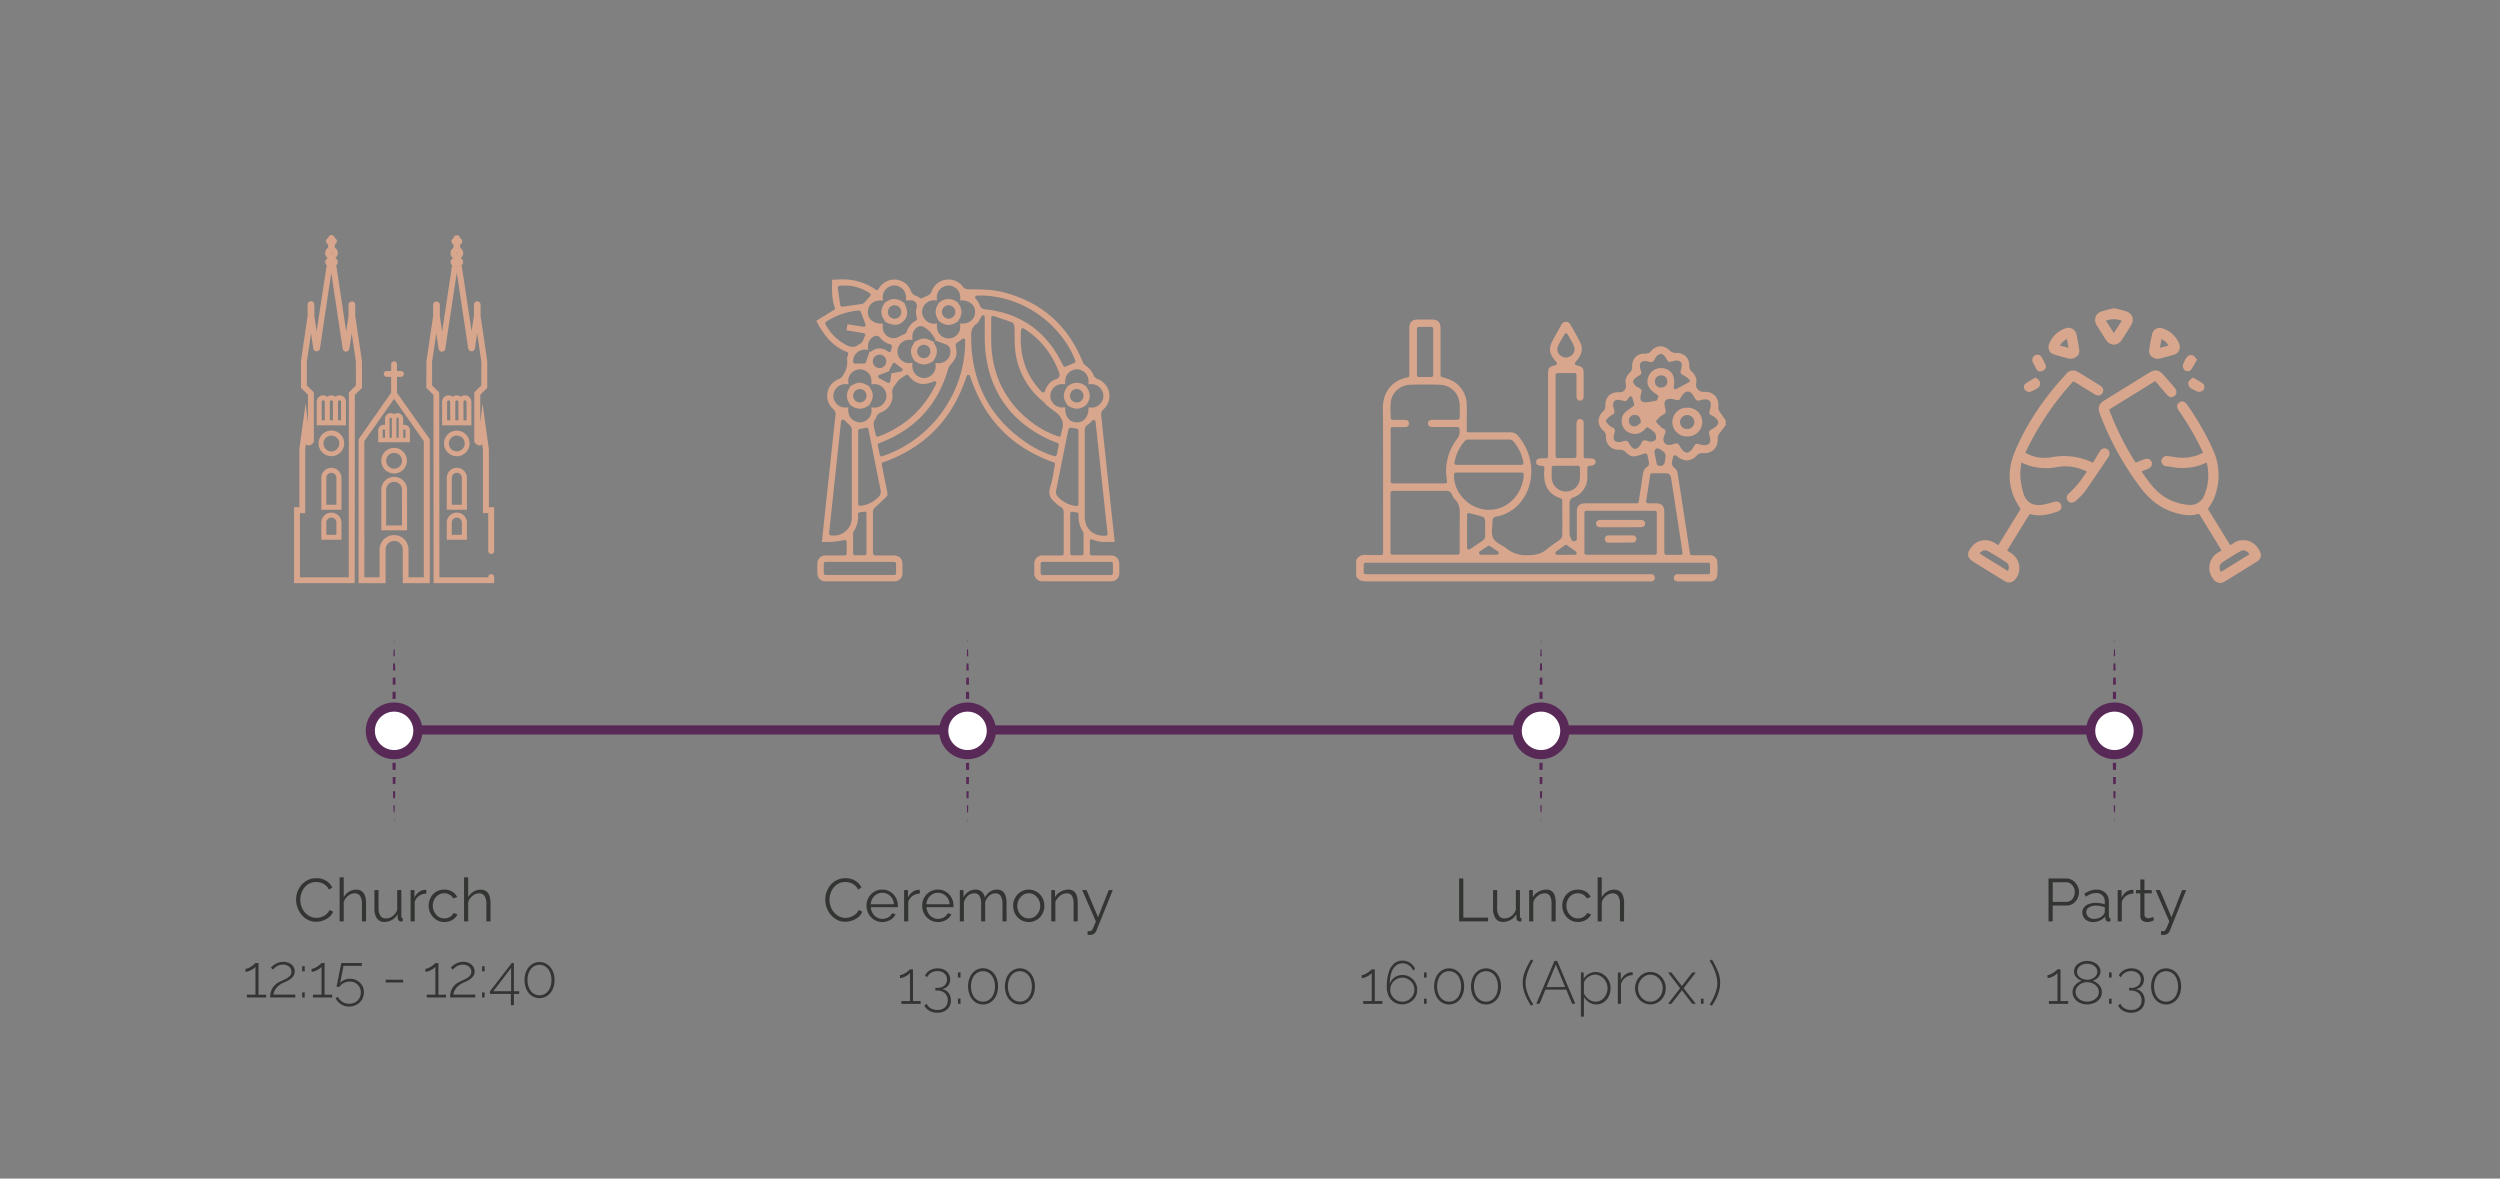 <svg id="Layer_1" data-name="Layer 1" xmlns="http://www.w3.org/2000/svg" viewBox="0 0 1366 644"><rect x="0" y="0" width="1366" height="644" fill="#808080" stroke="none"/><defs><style>.cls-1{fill:#582957;}.cls-2{fill:none;}.cls-2,.cls-3{stroke:#582957;stroke-miterlimit:10;stroke-width:5px;}.cls-3{fill:#fff;}.cls-4{fill:#333533;}.cls-5{fill:#d7a68d;}</style></defs><polygon class="cls-1" points="215.34 449.83 215.25 447.83 215.44 447.83 215.34 449.83"/><polygon class="cls-1" points="215.09 443.95 214.95 440.07 215.73 440.07 215.59 443.95 215.09 443.95"/><polygon class="cls-1" points="214.82 436.19 214.72 432.31 215.96 432.31 215.86 436.19 214.82 436.19"/><polygon class="cls-1" points="214.63 428.43 214.56 424.55 216.12 424.55 216.05 428.43 214.63 428.43"/><polygon class="cls-1" points="214.49 420.67 214.45 416.79 216.23 416.79 216.19 420.67 214.49 420.67"/><polygon class="cls-1" points="214.41 412.91 214.38 409.03 216.3 409.03 216.27 412.91 214.41 412.91"/><polygon class="cls-1" points="214.36 405.15 214.35 401.27 216.33 401.27 216.32 405.15 214.36 405.15"/><polygon class="cls-1" points="214.35 397.39 214.36 393.51 216.32 393.51 216.33 397.39 214.35 397.39"/><polygon class="cls-1" points="214.38 389.63 214.4 385.75 216.28 385.75 216.31 389.63 214.38 389.63"/><polygon class="cls-1" points="214.45 381.87 214.49 377.99 216.19 377.99 216.23 381.87 214.45 381.87"/><polygon class="cls-1" points="214.56 374.11 214.63 370.23 216.05 370.23 216.12 374.11 214.56 374.11"/><polygon class="cls-1" points="214.72 366.35 214.82 362.47 215.86 362.47 215.96 366.35 214.72 366.35"/><polygon class="cls-1" points="214.95 358.59 215.09 354.71 215.59 354.71 215.73 358.59 214.95 358.59"/><polygon class="cls-1" points="215.25 350.83 215.34 348.83 215.44 350.83 215.25 350.83"/><polygon class="cls-1" points="528.67 449.83 528.58 447.83 528.77 447.83 528.67 449.83"/><polygon class="cls-1" points="528.42 443.95 528.29 440.07 529.06 440.07 528.92 443.95 528.42 443.95"/><polygon class="cls-1" points="528.16 436.19 528.06 432.31 529.29 432.31 529.19 436.19 528.16 436.19"/><polygon class="cls-1" points="527.97 428.43 527.9 424.55 529.45 424.55 529.38 428.43 527.97 428.43"/><polygon class="cls-1" points="527.83 420.67 527.78 416.79 529.56 416.79 529.52 420.67 527.83 420.67"/><polygon class="cls-1" points="527.74 412.91 527.71 409.03 529.64 409.03 529.61 412.91 527.74 412.91"/><polygon class="cls-1" points="527.7 405.15 527.68 401.27 529.67 401.27 529.65 405.15 527.7 405.15"/><polygon class="cls-1" points="527.68 397.39 527.7 393.51 529.65 393.51 529.67 397.39 527.68 397.39"/><polygon class="cls-1" points="527.71 389.63 527.74 385.75 529.61 385.75 529.64 389.63 527.71 389.63"/><polygon class="cls-1" points="527.78 381.87 527.82 377.99 529.52 377.99 529.57 381.87 527.78 381.87"/><polygon class="cls-1" points="527.89 374.11 527.97 370.23 529.38 370.23 529.46 374.11 527.89 374.11"/><polygon class="cls-1" points="528.05 366.35 528.15 362.47 529.19 362.47 529.29 366.35 528.05 366.35"/><polygon class="cls-1" points="528.29 358.59 528.42 354.71 528.92 354.71 529.06 358.59 528.29 358.59"/><polygon class="cls-1" points="528.58 350.83 528.67 348.83 528.77 350.83 528.58 350.83"/><polygon class="cls-1" points="842.01 449.83 841.91 447.83 842.1 447.83 842.01 449.83"/><polygon class="cls-1" points="841.76 443.95 841.62 440.07 842.39 440.07 842.25 443.95 841.76 443.95"/><polygon class="cls-1" points="841.49 436.19 841.39 432.31 842.62 432.31 842.52 436.19 841.49 436.19"/><polygon class="cls-1" points="841.3 428.43 841.23 424.55 842.78 424.55 842.71 428.43 841.3 428.43"/><polygon class="cls-1" points="841.16 420.67 841.12 416.79 842.9 416.79 842.85 420.67 841.16 420.67"/><polygon class="cls-1" points="841.07 412.91 841.04 409.03 842.97 409.03 842.94 412.91 841.07 412.91"/><polygon class="cls-1" points="841.03 405.15 841.01 401.27 843 401.27 842.99 405.15 841.03 405.15"/><polygon class="cls-1" points="841.01 397.39 841.03 393.51 842.99 393.51 843 397.39 841.01 397.39"/><polygon class="cls-1" points="841.04 389.63 841.07 385.75 842.94 385.75 842.97 389.63 841.04 389.63"/><polygon class="cls-1" points="841.11 381.87 841.16 377.99 842.86 377.99 842.9 381.87 841.11 381.87"/><polygon class="cls-1" points="841.23 374.11 841.3 370.23 842.72 370.23 842.79 374.11 841.23 374.11"/><polygon class="cls-1" points="841.39 366.35 841.49 362.47 842.53 362.47 842.63 366.35 841.39 366.35"/><polygon class="cls-1" points="841.62 358.59 841.76 354.71 842.26 354.71 842.39 358.59 841.62 358.59"/><polygon class="cls-1" points="841.91 350.83 842.01 348.83 842.1 350.83 841.91 350.83"/><polygon class="cls-1" points="1155.34 348.83 1155.43 350.83 1155.24 350.83 1155.34 348.83"/><polygon class="cls-1" points="1155.59 354.71 1155.73 358.59 1154.95 358.59 1155.09 354.71 1155.59 354.71"/><polygon class="cls-1" points="1155.86 362.47 1155.96 366.35 1154.72 366.35 1154.82 362.47 1155.86 362.47"/><polygon class="cls-1" points="1156.05 370.23 1156.12 374.11 1154.56 374.11 1154.63 370.23 1156.05 370.23"/><polygon class="cls-1" points="1156.19 377.99 1156.23 381.87 1154.45 381.87 1154.49 377.99 1156.19 377.99"/><polygon class="cls-1" points="1156.27 385.75 1156.3 389.63 1154.38 389.63 1154.41 385.75 1156.27 385.75"/><polygon class="cls-1" points="1156.32 393.51 1156.33 397.39 1154.35 397.39 1154.36 393.51 1156.32 393.51"/><polygon class="cls-1" points="1156.33 401.27 1156.32 405.15 1154.36 405.15 1154.35 401.27 1156.33 401.27"/><polygon class="cls-1" points="1156.31 409.03 1156.28 412.91 1154.4 412.91 1154.38 409.03 1156.31 409.03"/><polygon class="cls-1" points="1156.23 416.79 1156.19 420.67 1154.49 420.67 1154.45 416.79 1156.23 416.79"/><polygon class="cls-1" points="1156.12 424.55 1156.05 428.43 1154.63 428.43 1154.56 424.55 1156.12 424.55"/><polygon class="cls-1" points="1155.96 432.31 1155.86 436.19 1154.82 436.19 1154.72 432.31 1155.96 432.31"/><polygon class="cls-1" points="1155.73 440.07 1155.59 443.95 1155.09 443.95 1154.95 440.07 1155.73 440.07"/><polygon class="cls-1" points="1155.44 447.83 1155.34 449.83 1155.24 447.83 1155.44 447.83"/><line class="cls-2" x1="202.34" y1="398.83" x2="1155.34" y2="398.83"/><circle class="cls-3" cx="215.34" cy="399.33" r="13"/><circle class="cls-3" cx="1155.34" cy="399.33" r="13"/><circle class="cls-3" cx="528.67" cy="399.33" r="13"/><circle class="cls-3" cx="842.01" cy="399.33" r="13"/><path class="cls-4" d="M161.78,491.55a12.44,12.44,0,0,1,2.91-8,10.37,10.37,0,0,1,3.49-2.7,10.73,10.73,0,0,1,4.72-1,9.7,9.7,0,0,1,5.37,1.44,8.78,8.78,0,0,1,3.28,3.68l-1.82,1.12a6.94,6.94,0,0,0-1.91-2.46,7.49,7.49,0,0,0-2.46-1.3,8.68,8.68,0,0,0-2.59-.4,8,8,0,0,0-3.73.84,8.25,8.25,0,0,0-2.72,2.25,10,10,0,0,0-1.67,3.13,11.51,11.51,0,0,0-.56,3.52,10.7,10.7,0,0,0,.66,3.73,10.34,10.34,0,0,0,1.85,3.15,8.91,8.91,0,0,0,2.79,2.17,7.61,7.61,0,0,0,3.48.81,8.59,8.59,0,0,0,5.3-1.88,7,7,0,0,0,1.93-2.47l1.91,1a7.46,7.46,0,0,1-2.24,3,10.84,10.84,0,0,1-3.39,1.84,11.29,11.29,0,0,1-3.64.63,9.38,9.38,0,0,1-4.42-1,11.18,11.18,0,0,1-3.49-2.77,12.93,12.93,0,0,1-3.05-8.27Z"/><path class="cls-4" d="M200,503.47h-2.24v-9.55a7.58,7.58,0,0,0-1-4.34,3.4,3.4,0,0,0-2.94-1.46,5.3,5.3,0,0,0-2.49.64,7.13,7.13,0,0,0-2.18,1.74,6.52,6.52,0,0,0-1.34,2.5v10.47h-2.24V479.38h2.24v10.86a7.86,7.86,0,0,1,2.86-3,7.25,7.25,0,0,1,3.91-1.13,5.52,5.52,0,0,1,2.52.52,4.22,4.22,0,0,1,1.69,1.53,7.3,7.3,0,0,1,.94,2.33,14.27,14.27,0,0,1,.29,3Z"/><path class="cls-4" d="M204.58,496.4V486.34h2.25V496a7.69,7.69,0,0,0,1,4.37,3.42,3.42,0,0,0,3,1.45,5.94,5.94,0,0,0,2.56-.58,6.78,6.78,0,0,0,2.19-1.64,7.24,7.24,0,0,0,1.45-2.48V486.34h2.25v14.42a.94.94,0,0,0,.2.68.87.87,0,0,0,.59.24v1.79l-.63,0H219a1.88,1.88,0,0,1-1.14-.52,1.69,1.69,0,0,1-.51-1.12l-.06-2.3a8.3,8.3,0,0,1-7.23,4.21,4.77,4.77,0,0,1-4.09-1.88A9.17,9.17,0,0,1,204.58,496.4Z"/><path class="cls-4" d="M232.93,488.25a7.13,7.13,0,0,0-3.94,1.26,6.31,6.31,0,0,0-2.4,3.26v10.7h-2.24V486.34h2.11v4.06a8.21,8.21,0,0,1,2.36-2.94,5.85,5.85,0,0,1,3.12-1.25c.22,0,.41,0,.58,0a2.27,2.27,0,0,1,.41,0Z"/><path class="cls-4" d="M242.86,503.8a8.35,8.35,0,0,1-3.45-.71,8.68,8.68,0,0,1-2.74-1.95,9,9,0,0,1-1.81-2.86,9.49,9.49,0,0,1,.45-7.84,8.2,8.2,0,0,1,3-3.18,8.45,8.45,0,0,1,4.49-1.18,8.12,8.12,0,0,1,4.26,1.1,6.87,6.87,0,0,1,2.74,3l-2.18.69a5.22,5.22,0,0,0-2-2.06,5.68,5.68,0,0,0-2.89-.74,5.78,5.78,0,0,0-3.13.88,6.48,6.48,0,0,0-2.27,2.43,7.16,7.16,0,0,0-.84,3.5,7.24,7.24,0,0,0,.86,3.51,6.79,6.79,0,0,0,2.28,2.5,5.51,5.51,0,0,0,3.13.94,6.08,6.08,0,0,0,2.16-.4,5.87,5.87,0,0,0,1.82-1.07,3.39,3.39,0,0,0,1-1.47l2.21.66a5.67,5.67,0,0,1-1.53,2.19,7.88,7.88,0,0,1-2.51,1.52A8.52,8.52,0,0,1,242.86,503.8Z"/><path class="cls-4" d="M268,503.47h-2.25v-9.55a7.58,7.58,0,0,0-1-4.34,3.37,3.37,0,0,0-2.94-1.46,5.33,5.33,0,0,0-2.49.64,7.25,7.25,0,0,0-2.18,1.74,6.5,6.5,0,0,0-1.33,2.5v10.47h-2.25V479.38h2.25v10.86a7.83,7.83,0,0,1,2.85-3,7.25,7.25,0,0,1,3.91-1.13,5.52,5.52,0,0,1,2.52.52,4.22,4.22,0,0,1,1.69,1.53,7.08,7.08,0,0,1,.94,2.33,13.6,13.6,0,0,1,.3,3Z"/><path class="cls-4" d="M145.42,543.53V545H134.9v-1.51h4.68V528.28a4.61,4.61,0,0,1-.92.86,12.42,12.42,0,0,1-1.42.89,10.37,10.37,0,0,1-1.62.69,4.8,4.8,0,0,1-1.48.27v-1.66a3.89,3.89,0,0,0,1.73-.44,13.93,13.93,0,0,0,3.1-2.1,5.87,5.87,0,0,0,.61-.59h1.65v17.33Z"/><path class="cls-4" d="M147.6,545a13.38,13.38,0,0,1,.18-2.07,9.38,9.38,0,0,1,.73-2.34,8,8,0,0,1,1.67-2.33,10,10,0,0,1,3-2c.63-.31,1.3-.62,2-.93a14.19,14.19,0,0,0,2-1.07,5.07,5.07,0,0,0,1.49-1.42,3.41,3.41,0,0,0,.56-2,3.47,3.47,0,0,0-.51-1.78,3.79,3.79,0,0,0-1.57-1.43,5.61,5.61,0,0,0-2.64-.55,5.92,5.92,0,0,0-2,.33,7.06,7.06,0,0,0-1.58.79,8.9,8.9,0,0,0-1.14.91,5.38,5.38,0,0,0-.66.71l-1.12-1.13.64-.62a9.73,9.73,0,0,1,3.45-2.08,7.71,7.71,0,0,1,2.67-.43,7.18,7.18,0,0,1,3.4.73,5.44,5.44,0,0,1,2.13,1.91,4.78,4.78,0,0,1,.12,4.91,6.44,6.44,0,0,1-1.57,1.72,11.36,11.36,0,0,1-2,1.22c-.69.34-1.33.63-1.9.87a11.77,11.77,0,0,0-2.66,1.61,9,9,0,0,0-1.65,1.77,8.18,8.18,0,0,0-.89,1.69,8.54,8.54,0,0,0-.38,1.46h12V545Z"/><path class="cls-4" d="M165.09,530.72v-2.8h1.42v2.8Zm0,14.32v-2.8h1.42V545Z"/><path class="cls-4" d="M181.49,543.53V545H171v-1.51h4.69V528.28a4.91,4.91,0,0,1-.92.86,12.42,12.42,0,0,1-1.42.89,10.37,10.37,0,0,1-1.62.69,4.8,4.8,0,0,1-1.48.27v-1.66a3.92,3.92,0,0,0,1.73-.44,13.93,13.93,0,0,0,3.1-2.1,5.87,5.87,0,0,0,.61-.59h1.65v17.33Z"/><path class="cls-4" d="M190.86,550a8.17,8.17,0,0,1-4.5-1.27,8,8,0,0,1-3-3.35l1.22-.69a7,7,0,0,0,2.58,2.75,6.82,6.82,0,0,0,3.69,1,6.61,6.61,0,0,0,3.2-.77,5.91,5.91,0,0,0,2.26-2.18,6.07,6.07,0,0,0,.85-3.22,5.8,5.8,0,0,0-3-5.2,6.47,6.47,0,0,0-3.09-.74,7.08,7.08,0,0,0-3.15.74,6.48,6.48,0,0,0-2.46,2.13h-1.58l2.6-13h11.22v1.55h-10L185.88,537a6.91,6.91,0,0,1,2.39-1.63,8,8,0,0,1,6.8.38,7.39,7.39,0,0,1,2.76,2.62,7.29,7.29,0,0,1,1,3.88,7.44,7.44,0,0,1-1.09,4,7.53,7.53,0,0,1-2.9,2.7A8.44,8.44,0,0,1,190.86,550Z"/><path class="cls-4" d="M210.76,536.83v-1.52h9.51v1.52Z"/><path class="cls-4" d="M243.73,543.53V545H233.2v-1.51h4.69V528.28a4.71,4.71,0,0,1-.93.86,12.42,12.42,0,0,1-1.42.89,9.88,9.88,0,0,1-1.61.69,4.86,4.86,0,0,1-1.49.27v-1.66a3.86,3.86,0,0,0,1.73-.44,13.67,13.67,0,0,0,1.74-1,15.69,15.69,0,0,0,1.37-1.08,7.32,7.32,0,0,0,.61-.59h1.65v17.33Z"/><path class="cls-4" d="M245.91,545a13.38,13.38,0,0,1,.18-2.07,9.33,9.33,0,0,1,.72-2.34,8.15,8.15,0,0,1,1.67-2.33,10.29,10.29,0,0,1,3-2c.64-.31,1.3-.62,2-.93a14.79,14.79,0,0,0,2-1.07,5.16,5.16,0,0,0,1.48-1.42,3.34,3.34,0,0,0,.57-2,3.48,3.48,0,0,0-.52-1.78,3.82,3.82,0,0,0-1.56-1.43,5.67,5.67,0,0,0-2.64-.55,5.88,5.88,0,0,0-2,.33,6.94,6.94,0,0,0-1.59.79,8.9,8.9,0,0,0-1.14.91,7.25,7.25,0,0,0-.66.71l-1.12-1.13.65-.62a10.09,10.09,0,0,1,1.38-1.08,9.63,9.63,0,0,1,2.06-1,7.81,7.81,0,0,1,2.68-.43,7.21,7.21,0,0,1,3.4.73,5.59,5.59,0,0,1,2.13,1.91,4.62,4.62,0,0,1,.74,2.5,4.44,4.44,0,0,1-.63,2.41,6.44,6.44,0,0,1-1.57,1.72,10.66,10.66,0,0,1-2,1.22q-1,.51-1.89.87a11.55,11.55,0,0,0-2.66,1.61,9,9,0,0,0-1.65,1.77,7.31,7.31,0,0,0-.89,1.69,7,7,0,0,0-.38,1.46h12V545Z"/><path class="cls-4" d="M263.4,530.72v-2.8h1.41v2.8Zm0,14.32v-2.8h1.41V545Z"/><path class="cls-4" d="M279.14,549.23V543.1H267.72v-1.46l11.91-15.44h1.16v15.38h2.9v1.52h-2.9v6.13Zm-9.57-7.65h9.7V528.87Z"/><path class="cls-4" d="M303,535.52a11.78,11.78,0,0,1-1.06,5.09,8.69,8.69,0,0,1-2.92,3.5,7.71,7.71,0,0,1-8.45,0,8.61,8.61,0,0,1-2.92-3.5,12.75,12.75,0,0,1,0-10.18,8.71,8.71,0,0,1,2.92-3.51,7.61,7.61,0,0,1,8.45,0,8.79,8.79,0,0,1,2.92,3.51A11.85,11.85,0,0,1,303,535.52Zm-1.69,0a10.7,10.7,0,0,0-.82-4.34,7,7,0,0,0-2.3-2.94,6,6,0,0,0-6.81,0,6.92,6.92,0,0,0-2.31,2.94,10.7,10.7,0,0,0-.83,4.34,10.58,10.58,0,0,0,.83,4.33,6.92,6.92,0,0,0,2.31,2.92,6,6,0,0,0,6.81,0,7,7,0,0,0,2.3-2.92A10.59,10.59,0,0,0,301.31,535.52Z"/><path class="cls-4" d="M503.05,547v1.52H492.52V547h4.69V531.7a4.42,4.42,0,0,1-.93.86,10.5,10.5,0,0,1-1.42.89,8.4,8.4,0,0,1-1.61.69,4.86,4.86,0,0,1-1.49.27v-1.65a4,4,0,0,0,1.74-.45,12.07,12.07,0,0,0,1.73-1,14,14,0,0,0,1.37-1.07,6.68,6.68,0,0,0,.61-.6h1.65V547Z"/><path class="cls-4" d="M514.63,540.45a5.36,5.36,0,0,1,2.63,1.06,5.87,5.87,0,0,1,1.71,2.16,6.9,6.9,0,0,1,.61,3,6.48,6.48,0,0,1-.94,3.5,6.4,6.4,0,0,1-2.61,2.35,8.41,8.41,0,0,1-3.84.84,8.72,8.72,0,0,1-4.36-1.06,6.39,6.39,0,0,1-2.74-2.9l1.23-1a5.09,5.09,0,0,0,2.16,2.49,7,7,0,0,0,3.74.94,5.91,5.91,0,0,0,4.11-1.38,5,5,0,0,0,1.54-3.85,5.08,5.08,0,0,0-1.57-3.91,6.3,6.3,0,0,0-4.44-1.45h-.79v-1.46h.86a6,6,0,0,0,4.09-1.24,4.14,4.14,0,0,0,1.42-3.26,4.45,4.45,0,0,0-.68-2.5,4.59,4.59,0,0,0-1.85-1.6,6.08,6.08,0,0,0-2.69-.57,6.49,6.49,0,0,0-3.45.91,5.33,5.33,0,0,0-2.19,2.46l-1.12-.93a6.07,6.07,0,0,1,1.53-2.08,7.31,7.31,0,0,1,2.39-1.38,8.82,8.82,0,0,1,3-.5,7.79,7.79,0,0,1,3.52.77,6.08,6.08,0,0,1,2.41,2.13,5.67,5.67,0,0,1,.87,3.13,5.81,5.81,0,0,1-.54,2.49,4.87,4.87,0,0,1-1.57,1.91A5.22,5.22,0,0,1,514.63,540.45Z"/><path class="cls-4" d="M523.41,534.14v-2.8h1.42v2.8Zm0,14.33v-2.81h1.42v2.81Z"/><path class="cls-4" d="M545.32,539a11.63,11.63,0,0,1-1.06,5.08,8.47,8.47,0,0,1-2.92,3.5,7.65,7.65,0,0,1-8.44,0A8.47,8.47,0,0,1,530,544a12.73,12.73,0,0,1,0-10.17,8.5,8.5,0,0,1,2.92-3.51,7.55,7.55,0,0,1,8.44,0,8.5,8.5,0,0,1,2.92,3.51A11.64,11.64,0,0,1,545.32,539Zm-1.68,0a10.75,10.75,0,0,0-.83-4.35,6.92,6.92,0,0,0-2.29-2.93,6,6,0,0,0-6.82,0,6.89,6.89,0,0,0-2.31,2.93,10.75,10.75,0,0,0-.82,4.35,10.57,10.57,0,0,0,.82,4.32,6.85,6.85,0,0,0,2.31,2.92,6,6,0,0,0,6.82,0,6.89,6.89,0,0,0,2.29-2.92A10.57,10.57,0,0,0,543.64,539Z"/><path class="cls-4" d="M565.48,539a11.77,11.77,0,0,1-1.05,5.08,8.63,8.63,0,0,1-2.92,3.5,7.43,7.43,0,0,1-4.24,1.27,7.33,7.33,0,0,1-4.21-1.27,8.55,8.55,0,0,1-2.92-3.5,12.73,12.73,0,0,1,0-10.17,8.58,8.58,0,0,1,2.92-3.51,7.2,7.2,0,0,1,4.21-1.29,7.3,7.3,0,0,1,4.24,1.29,8.66,8.66,0,0,1,2.92,3.51A11.78,11.78,0,0,1,565.48,539Zm-1.68,0a10.75,10.75,0,0,0-.82-4.35,6.94,6.94,0,0,0-2.3-2.93,6,6,0,0,0-6.81,0,6.89,6.89,0,0,0-2.31,2.93,10.75,10.75,0,0,0-.83,4.35,10.57,10.57,0,0,0,.83,4.32,6.85,6.85,0,0,0,2.31,2.92,6,6,0,0,0,6.81,0,6.91,6.91,0,0,0,2.3-2.92A10.57,10.57,0,0,0,563.8,539Z"/><path class="cls-4" d="M755.37,547v1.52H744.84V547h4.69V531.7a4.42,4.42,0,0,1-.93.86,11.17,11.17,0,0,1-1.42.89,8.4,8.4,0,0,1-1.61.69,4.86,4.86,0,0,1-1.49.27v-1.65a3.88,3.88,0,0,0,1.73-.45,11.65,11.65,0,0,0,1.74-1,14,14,0,0,0,1.37-1.07,6.68,6.68,0,0,0,.61-.6h1.65V547Z"/><path class="cls-4" d="M773.32,544.82a8,8,0,0,1-3,2.9,8.61,8.61,0,0,1-8.49-.08,7.86,7.86,0,0,1-3-3.3,11.16,11.16,0,0,1-1.08-5.08,25.6,25.6,0,0,1,1.08-8.1,10,10,0,0,1,3-4.74,6.9,6.9,0,0,1,4.46-1.55,7.46,7.46,0,0,1,4.19,1.22,7.38,7.38,0,0,1,2.74,3.34l-1.16.89a5.86,5.86,0,0,0-2.23-2.87,6,6,0,0,0-3.54-1.09,5.41,5.41,0,0,0-3.63,1.32,8.44,8.44,0,0,0-2.41,3.81,18.76,18.76,0,0,0-.86,6,6.8,6.8,0,0,1,1.52-2.49,7.16,7.16,0,0,1,2.42-1.66,7.53,7.53,0,0,1,3-.6,7.81,7.81,0,0,1,4.06,1.09,8.33,8.33,0,0,1,2.89,2.89,7.71,7.71,0,0,1,1.07,4A7.82,7.82,0,0,1,773.32,544.82Zm-3.8,1.6a6.92,6.92,0,0,0,2.4-2.38,6.15,6.15,0,0,0,.9-3.26,6.31,6.31,0,0,0-.9-3.29,7,7,0,0,0-2.41-2.39,6.37,6.37,0,0,0-3.29-.89,6.48,6.48,0,0,0-3.3.89,6.76,6.76,0,0,0-2.4,2.38,6.24,6.24,0,0,0-.9,3.3,6.14,6.14,0,0,0,.91,3.23,7.07,7.07,0,0,0,2.41,2.39,6.19,6.19,0,0,0,3.28.91A6.33,6.33,0,0,0,769.52,546.42Z"/><path class="cls-4" d="M778.07,534.14v-2.8h1.42v2.8Zm0,14.33v-2.81h1.42v2.81Z"/><path class="cls-4" d="M800,539a11.77,11.77,0,0,1-1.05,5.08,8.63,8.63,0,0,1-2.92,3.5,7.43,7.43,0,0,1-4.24,1.27,7.33,7.33,0,0,1-4.21-1.27,8.47,8.47,0,0,1-2.92-3.5,12.73,12.73,0,0,1,0-10.17,8.5,8.5,0,0,1,2.92-3.51,7.2,7.2,0,0,1,4.21-1.29,7.3,7.3,0,0,1,4.24,1.29,8.66,8.66,0,0,1,2.92,3.51A11.78,11.78,0,0,1,800,539Zm-1.68,0a10.75,10.75,0,0,0-.83-4.35,6.92,6.92,0,0,0-2.29-2.93,6,6,0,0,0-6.81,0,6.89,6.89,0,0,0-2.31,2.93,10.75,10.75,0,0,0-.83,4.35,10.57,10.57,0,0,0,.83,4.32,6.85,6.85,0,0,0,2.31,2.92,6,6,0,0,0,6.81,0,6.89,6.89,0,0,0,2.29-2.92A10.57,10.57,0,0,0,798.3,539Z"/><path class="cls-4" d="M820.15,539a11.77,11.77,0,0,1-1.06,5.08,8.63,8.63,0,0,1-2.92,3.5,7.66,7.66,0,0,1-8.45,0,8.55,8.55,0,0,1-2.92-3.5,12.73,12.73,0,0,1,0-10.17,8.58,8.58,0,0,1,2.92-3.51,7.56,7.56,0,0,1,8.45,0,8.66,8.66,0,0,1,2.92,3.51A11.78,11.78,0,0,1,820.15,539Zm-1.69,0a10.75,10.75,0,0,0-.82-4.35,6.94,6.94,0,0,0-2.3-2.93,6,6,0,0,0-6.81,0,6.89,6.89,0,0,0-2.31,2.93,10.75,10.75,0,0,0-.83,4.35,10.57,10.57,0,0,0,.83,4.32,6.85,6.85,0,0,0,2.31,2.92,6,6,0,0,0,6.81,0,6.91,6.91,0,0,0,2.3-2.92A10.57,10.57,0,0,0,818.46,539Z"/><path class="cls-4" d="M832,537.08a16.66,16.66,0,0,1,1.34-6.53,51.07,51.07,0,0,1,3.19-6.3l1.28.66c-.46.7-.94,1.54-1.45,2.52a29,29,0,0,0-1.39,3.13,30.21,30.21,0,0,0-1,3.37,14.54,14.54,0,0,0-.39,3.25,16.37,16.37,0,0,0,1.12,5.61,27.83,27.83,0,0,0,3.13,6l-1.25.73a31.57,31.57,0,0,1-2.43-4.18,23.75,23.75,0,0,1-1.56-4.19A15.65,15.65,0,0,1,832,537.08Z"/><path class="cls-4" d="M849.38,525h1.45l9.9,23.43H859l-3.19-7.72H844.44l-3.21,7.72h-1.81Zm5.81,14.32-5.08-12.28L845,539.36Z"/><path class="cls-4" d="M872.18,548.8a6.89,6.89,0,0,1-3.94-1.17,9.79,9.79,0,0,1-2.79-2.84V555.5H863.8V531.34h1.52v3.45a8.3,8.3,0,0,1,2.81-2.68,7.1,7.1,0,0,1,3.69-1,7.21,7.21,0,0,1,3.3.74,8.38,8.38,0,0,1,2.59,2,9.52,9.52,0,0,1,1.72,2.85A9.13,9.13,0,0,1,880,540a9.85,9.85,0,0,1-1,4.39,8.23,8.23,0,0,1-2.76,3.24A7,7,0,0,1,872.18,548.8Zm-.39-1.49a5.89,5.89,0,0,0,2.72-.62,6.57,6.57,0,0,0,2.06-1.68,7.71,7.71,0,0,0,1.32-2.36,8.08,8.08,0,0,0,.47-2.7,7.63,7.63,0,0,0-.53-2.81,7.52,7.52,0,0,0-1.47-2.35,7.38,7.38,0,0,0-2.18-1.62,5.94,5.94,0,0,0-2.69-.61,5.67,5.67,0,0,0-1.9.36,7.67,7.67,0,0,0-1.91,1,6.84,6.84,0,0,0-1.5,1.49,4,4,0,0,0-.73,1.73v5.62a9.43,9.43,0,0,0,1.54,2.28,7,7,0,0,0,2.19,1.64A5.88,5.88,0,0,0,871.79,547.31Z"/><path class="cls-4" d="M892.12,532.79a7,7,0,0,0-4,1.37,6.82,6.82,0,0,0-2.42,3.58v10.73H884V531.34h1.58v4.19a8.28,8.28,0,0,1,2.38-2.95,6.09,6.09,0,0,1,3.13-1.31l.6,0h.43Z"/><path class="cls-4" d="M901.79,548.8a8.06,8.06,0,0,1-3.35-.69,8,8,0,0,1-2.66-1.93A9.16,9.16,0,0,1,893.4,540a9.27,9.27,0,0,1,.63-3.44,9,9,0,0,1,1.77-2.83,8.41,8.41,0,0,1,2.67-1.94,8.18,8.18,0,0,1,6.62,0,8.64,8.64,0,0,1,2.67,1.94,8.87,8.87,0,0,1,1.78,2.83,9.27,9.27,0,0,1,.63,3.44,9.1,9.1,0,0,1-2.39,6.19,8.27,8.27,0,0,1-2.68,1.93A8,8,0,0,1,901.79,548.8ZM895.05,540a7.61,7.61,0,0,0,.91,3.69,7.31,7.31,0,0,0,2.43,2.65,6.25,6.25,0,0,0,6.75,0,7.37,7.37,0,0,0,2.44-2.69,7.76,7.76,0,0,0,.9-3.7,7.65,7.65,0,0,0-.9-3.68,7.4,7.4,0,0,0-2.43-2.68,5.94,5.94,0,0,0-3.36-1,6,6,0,0,0-3.39,1,7.53,7.53,0,0,0-2.44,2.69A7.76,7.76,0,0,0,895.05,540Z"/><path class="cls-4" d="M913.24,531.34l5.47,7.08.27.46.26-.46,5.45-7.08h1.91l-6.66,8.6,6.63,8.53h-1.91l-5.42-7.05L919,541l-.27.43-5.44,7.05h-1.88l6.6-8.53-6.63-8.6Z"/><path class="cls-4" d="M929.37,548.47v-2.81h1.46v2.81Z"/><path class="cls-4" d="M939.9,537.08a16.47,16.47,0,0,1-.54,4.11,23,23,0,0,1-1.57,4.19,36.48,36.48,0,0,1-2.41,4.18l-1.26-.73a28.18,28.18,0,0,0,3.11-6,16.61,16.61,0,0,0,1.12-5.61,15.11,15.11,0,0,0-.38-3.25,23.62,23.62,0,0,0-1-3.37,33.5,33.5,0,0,0-1.39-3.13,20.06,20.06,0,0,0-1.47-2.52l1.29-.66a48.51,48.51,0,0,1,3.2,6.3A16.82,16.82,0,0,1,939.9,537.08Z"/><path class="cls-4" d="M1130.05,547v1.52h-10.53V547h4.69V531.7a4.42,4.42,0,0,1-.93.86,11.17,11.17,0,0,1-1.42.89,9,9,0,0,1-1.61.69,4.86,4.86,0,0,1-1.49.27v-1.65a3.88,3.88,0,0,0,1.73-.45,11.65,11.65,0,0,0,1.74-1,12.7,12.7,0,0,0,1.36-1.07,6.07,6.07,0,0,0,.62-.6h1.65V547Z"/><path class="cls-4" d="M1148.46,542.13a5.72,5.72,0,0,1-1.12,3.53,7.23,7.23,0,0,1-3,2.32,9.78,9.78,0,0,1-4,.82,8.78,8.78,0,0,1-4.12-.93,7.22,7.22,0,0,1-2.79-2.47,6.06,6.06,0,0,1-1-3.37,5.25,5.25,0,0,1,.75-2.79,7.28,7.28,0,0,1,1.88-2.07,8,8,0,0,1,2.36-1.24,8.68,8.68,0,0,1-2.07-1.14,5.86,5.86,0,0,1-1.51-1.71,4.21,4.21,0,0,1-.58-2.18,5.06,5.06,0,0,1,.62-2.52,5.7,5.7,0,0,1,1.69-1.84,8,8,0,0,1,2.32-1.12,8.78,8.78,0,0,1,2.59-.38,8.68,8.68,0,0,1,2.56.38,8.1,8.1,0,0,1,2.33,1.12,5.94,5.94,0,0,1,1.68,1.82,4.86,4.86,0,0,1,.63,2.5,4.28,4.28,0,0,1-.58,2.22,5.79,5.79,0,0,1-1.53,1.71,8.94,8.94,0,0,1-2.08,1.14,8.31,8.31,0,0,1,2.51,1.34,7,7,0,0,1,1.79,2.11A5.61,5.61,0,0,1,1148.46,542.13Zm-1.65-.13a4.4,4.4,0,0,0-.58-2.26,5.41,5.41,0,0,0-1.52-1.68,7.56,7.56,0,0,0-4.3-1.41,7,7,0,0,0-3,.68,6.47,6.47,0,0,0-2.37,1.88,4.42,4.42,0,0,0-.94,2.82,4.36,4.36,0,0,0,.57,2.24,5.74,5.74,0,0,0,1.5,1.68,6.74,6.74,0,0,0,2.07,1,7.75,7.75,0,0,0,2.26.34,7.12,7.12,0,0,0,3-.66,6.25,6.25,0,0,0,2.39-1.88A4.4,4.4,0,0,0,1146.81,542Zm-11.88-11a3.51,3.51,0,0,0,.84,2.37,5.23,5.23,0,0,0,2.13,1.47,7.08,7.08,0,0,0,2.54.5,6.83,6.83,0,0,0,2.56-.51,5.63,5.63,0,0,0,2.13-1.51,3.78,3.78,0,0,0,0-4.74,5.25,5.25,0,0,0-2.08-1.47,7.2,7.2,0,0,0-2.69-.52,6.9,6.9,0,0,0-2.66.53,5.08,5.08,0,0,0-2,1.51A3.67,3.67,0,0,0,1134.93,531Z"/><path class="cls-4" d="M1152.39,534.14v-2.8h1.42v2.8Zm0,14.33v-2.81h1.42v2.81Z"/><path class="cls-4" d="M1166.91,540.45a5.32,5.32,0,0,1,2.62,1.06,5.79,5.79,0,0,1,1.72,2.16,7.05,7.05,0,0,1,.61,3,6.57,6.57,0,0,1-.94,3.5,6.46,6.46,0,0,1-2.61,2.35,8.43,8.43,0,0,1-3.85.84,8.65,8.65,0,0,1-4.35-1.06,6.29,6.29,0,0,1-2.74-2.9l1.22-1a5.2,5.2,0,0,0,2.16,2.49,7,7,0,0,0,3.75.94,5.94,5.94,0,0,0,4.11-1.38,4.94,4.94,0,0,0,1.53-3.85,5,5,0,0,0-1.57-3.91,6.27,6.27,0,0,0-4.44-1.45h-.79v-1.46h.86a6,6,0,0,0,4.09-1.24,4.11,4.11,0,0,0,1.42-3.26,4.44,4.44,0,0,0-.67-2.5,4.65,4.65,0,0,0-1.85-1.6,6.08,6.08,0,0,0-2.69-.57,6.49,6.49,0,0,0-3.45.91,5.4,5.4,0,0,0-2.2,2.46l-1.12-.93a6.1,6.1,0,0,1,1.54-2.08,7.31,7.31,0,0,1,2.39-1.38,8.73,8.73,0,0,1,3-.5,7.75,7.75,0,0,1,3.51.77,6,6,0,0,1,2.41,2.13,5.59,5.59,0,0,1,.88,3.13,5.67,5.67,0,0,1-.55,2.49,4.85,4.85,0,0,1-1.56,1.91A5.31,5.31,0,0,1,1166.91,540.45Z"/><path class="cls-4" d="M1191.76,539a11.77,11.77,0,0,1-1.06,5.08,8.55,8.55,0,0,1-2.92,3.5,7.66,7.66,0,0,1-8.45,0,8.55,8.55,0,0,1-2.92-3.5,12.73,12.73,0,0,1,0-10.17,8.58,8.58,0,0,1,2.92-3.51,7.56,7.56,0,0,1,8.45,0,8.58,8.58,0,0,1,2.92,3.51A11.78,11.78,0,0,1,1191.76,539Zm-1.69,0a10.75,10.75,0,0,0-.82-4.35,6.94,6.94,0,0,0-2.3-2.93,6,6,0,0,0-6.81,0,6.89,6.89,0,0,0-2.31,2.93A10.75,10.75,0,0,0,1177,539a10.57,10.57,0,0,0,.83,4.32,6.85,6.85,0,0,0,2.31,2.92,6,6,0,0,0,6.81,0,6.91,6.91,0,0,0,2.3-2.92A10.57,10.57,0,0,0,1190.07,539Z"/><path class="cls-4" d="M450.93,491.55a12.51,12.51,0,0,1,2.9-8,10.41,10.41,0,0,1,3.5-2.7,10.7,10.7,0,0,1,4.72-1,9.67,9.67,0,0,1,5.36,1.44,8.72,8.72,0,0,1,3.28,3.68l-1.81,1.12a7.08,7.08,0,0,0-1.92-2.46,7.55,7.55,0,0,0-2.45-1.3,8.73,8.73,0,0,0-2.59-.4,8,8,0,0,0-3.73.84,8.28,8.28,0,0,0-2.73,2.25,10,10,0,0,0-1.66,3.13,11.21,11.21,0,0,0-.56,3.52,10.7,10.7,0,0,0,.66,3.73,10.32,10.32,0,0,0,1.84,3.15,9.15,9.15,0,0,0,2.79,2.17,7.61,7.61,0,0,0,3.48.81,8.59,8.59,0,0,0,5.3-1.88,6.91,6.91,0,0,0,1.93-2.47l1.92,1a7.58,7.58,0,0,1-2.25,3,10.79,10.79,0,0,1-3.38,1.84,11.35,11.35,0,0,1-3.65.63,9.41,9.41,0,0,1-4.42-1,11.25,11.25,0,0,1-3.48-2.77,12.72,12.72,0,0,1-2.26-3.89A12.59,12.59,0,0,1,450.93,491.55Z"/><path class="cls-4" d="M482.08,503.8a8.38,8.38,0,0,1-6.17-2.65,9,9,0,0,1-1.8-2.84,9.26,9.26,0,0,1-.65-3.46,8.92,8.92,0,0,1,1.11-4.39,8.57,8.57,0,0,1,3.05-3.19,8.25,8.25,0,0,1,4.42-1.19,8,8,0,0,1,4.44,1.21,8.72,8.72,0,0,1,3,3.19,8.86,8.86,0,0,1,1.09,4.35v.5a1.81,1.81,0,0,1,0,.38H475.81a7.33,7.33,0,0,0,1,3.27,6.55,6.55,0,0,0,2.27,2.26,5.87,5.87,0,0,0,3.06.84,6.33,6.33,0,0,0,3.18-.86,4.76,4.76,0,0,0,2.1-2.24l1.94.53a6.5,6.5,0,0,1-1.61,2.21,7.76,7.76,0,0,1-2.56,1.53A8.84,8.84,0,0,1,482.08,503.8Zm-6.34-9.71h12.71a7.07,7.07,0,0,0-1-3.26,6.35,6.35,0,0,0-2.28-2.21,6.12,6.12,0,0,0-3.08-.79,6.05,6.05,0,0,0-3.07.79,6.35,6.35,0,0,0-2.26,2.23A7.1,7.1,0,0,0,475.74,494.09Z"/><path class="cls-4" d="M502.6,488.25a7.15,7.15,0,0,0-3.94,1.26,6.29,6.29,0,0,0-2.39,3.26v10.7H494V486.34h2.12v4.06a8.19,8.19,0,0,1,2.35-2.94,5.85,5.85,0,0,1,3.12-1.25c.22,0,.42,0,.58,0a2.18,2.18,0,0,1,.41,0Z"/><path class="cls-4" d="M512.5,503.8a8.36,8.36,0,0,1-3.43-.71,8.48,8.48,0,0,1-2.74-1.94,9,9,0,0,1-1.8-2.84,9.25,9.25,0,0,1-.64-3.46,8.92,8.92,0,0,1,1.11-4.39,8.49,8.49,0,0,1,3.05-3.19,8.25,8.25,0,0,1,4.42-1.19,8.07,8.07,0,0,1,4.44,1.21,8.8,8.8,0,0,1,3,3.19,9,9,0,0,1,1.08,4.35v.5a1.81,1.81,0,0,1,0,.38H506.23a7.46,7.46,0,0,0,1,3.27,6.57,6.57,0,0,0,2.28,2.26,5.81,5.81,0,0,0,3.05.84,6.36,6.36,0,0,0,3.19-.86,4.69,4.69,0,0,0,2.09-2.24l2,.53a6.4,6.4,0,0,1-1.62,2.21,7.66,7.66,0,0,1-2.56,1.53A8.76,8.76,0,0,1,512.5,503.8Zm-6.33-9.71h12.7a7.06,7.06,0,0,0-1-3.26,6.51,6.51,0,0,0-2.28-2.21,6.15,6.15,0,0,0-3.09-.79,6.08,6.08,0,0,0-3.07.79,6.51,6.51,0,0,0-2.26,2.23A7.09,7.09,0,0,0,506.17,494.09Z"/><path class="cls-4" d="M550,503.47h-2.24v-9.55a7.94,7.94,0,0,0-1-4.39,3.2,3.2,0,0,0-2.83-1.41,5.09,5.09,0,0,0-3.49,1.38,7.46,7.46,0,0,0-2.16,3.54v10.43H536.1v-9.55a8.07,8.07,0,0,0-.93-4.4,3.16,3.16,0,0,0-2.83-1.4,5.18,5.18,0,0,0-3.47,1.34,7.23,7.23,0,0,0-2.18,3.54v10.47h-2.24V486.34h2v3.9a8.17,8.17,0,0,1,2.78-3.08,6.94,6.94,0,0,1,3.78-1.08,4.92,4.92,0,0,1,3.47,1.21,5.19,5.19,0,0,1,1.61,3.18,9.29,9.29,0,0,1,2.86-3.28,6.66,6.66,0,0,1,3.78-1.11,5.29,5.29,0,0,1,2.46.52,4.12,4.12,0,0,1,1.61,1.49,6.86,6.86,0,0,1,.89,2.33,14.91,14.91,0,0,1,.28,3Z"/><path class="cls-4" d="M562.13,503.8a8.29,8.29,0,0,1-6.15-2.64,9.13,9.13,0,0,1-1.77-2.83,9.24,9.24,0,0,1-.62-3.36,9.42,9.42,0,0,1,.62-3.43,8.85,8.85,0,0,1,1.79-2.82,8.4,8.4,0,0,1,2.72-1.94,8.19,8.19,0,0,1,3.41-.7,8.08,8.08,0,0,1,3.4.7,8.46,8.46,0,0,1,2.71,1.94,8.82,8.82,0,0,1,1.78,2.82,9.21,9.21,0,0,1,.63,3.43,9.15,9.15,0,0,1-2.39,6.19,8.33,8.33,0,0,1-2.71,1.93A8.24,8.24,0,0,1,562.13,503.8Zm-6.27-8.8a7.18,7.18,0,0,0,.85,3.46,6.47,6.47,0,0,0,2.26,2.46,5.86,5.86,0,0,0,6.27,0,6.73,6.73,0,0,0,2.27-2.51,7.13,7.13,0,0,0,.86-3.49,7,7,0,0,0-.86-3.44,6.82,6.82,0,0,0-2.27-2.49,5.67,5.67,0,0,0-3.14-.91A5.44,5.44,0,0,0,559,489a6.89,6.89,0,0,0-2.26,2.5A7.24,7.24,0,0,0,555.86,495Z"/><path class="cls-4" d="M588.86,503.47h-2.24v-9.55a8.4,8.4,0,0,0-.89-4.4,3.09,3.09,0,0,0-2.81-1.4,5.74,5.74,0,0,0-2.6.64,7.33,7.33,0,0,0-2.26,1.74,6.67,6.67,0,0,0-1.41,2.5v10.47h-2.24V486.34h2.05v3.9a7.56,7.56,0,0,1,1.81-2.18,8.76,8.76,0,0,1,2.54-1.46,8.43,8.43,0,0,1,2.94-.52,5.08,5.08,0,0,1,2.41.52,4,4,0,0,1,1.58,1.49,7.06,7.06,0,0,1,.86,2.33,15.73,15.73,0,0,1,.26,3Z"/><path class="cls-4" d="M594.28,508.75l.89.05a2,2,0,0,0,.62-.05,1.38,1.38,0,0,0,.76-.46,5.9,5.9,0,0,0,.86-1.52c.33-.74.79-1.84,1.39-3.28l-7.49-17.15h2.37L600,501.18l5.8-14.84H608l-8.91,22.12a4,4,0,0,1-.7,1.16,3.12,3.12,0,0,1-1.13.86,4.49,4.49,0,0,1-1.67.35,4.12,4.12,0,0,1-.61,0c-.21,0-.46,0-.74-.08Z"/><path class="cls-4" d="M797.26,503.47V480h2.31v21.38H813.1v2.05Z"/><path class="cls-4" d="M815.8,496.4V486.34h2.25V496a7.61,7.61,0,0,0,1,4.37,3.4,3.4,0,0,0,3,1.45,5.94,5.94,0,0,0,2.56-.58,6.67,6.67,0,0,0,2.19-1.64,7.26,7.26,0,0,0,1.46-2.48V486.34h2.24v14.42a1,1,0,0,0,.2.68.87.87,0,0,0,.59.24v1.79l-.62,0h-.43a1.88,1.88,0,0,1-1.14-.52,1.61,1.61,0,0,1-.51-1.12l-.07-2.3a8.27,8.27,0,0,1-7.23,4.21,4.78,4.78,0,0,1-4.09-1.88A9.24,9.24,0,0,1,815.8,496.4Z"/><path class="cls-4" d="M850,503.47h-2.25v-9.55a8.4,8.4,0,0,0-.89-4.4,3.09,3.09,0,0,0-2.81-1.4,5.77,5.77,0,0,0-2.6.64,7.33,7.33,0,0,0-2.26,1.74,6.51,6.51,0,0,0-1.4,2.5v10.47h-2.25V486.34h2v3.9a7.56,7.56,0,0,1,1.81-2.18A8.76,8.76,0,0,1,842,486.6a8.43,8.43,0,0,1,2.94-.52,5.08,5.08,0,0,1,2.41.52,4,4,0,0,1,1.58,1.49,7.06,7.06,0,0,1,.86,2.33,15.69,15.69,0,0,1,.27,3Z"/><path class="cls-4" d="M862.27,503.8a8.28,8.28,0,0,1-3.45-.71,8.46,8.46,0,0,1-2.74-1.95,8.8,8.8,0,0,1-1.81-2.86,9.07,9.07,0,0,1-.65-3.41,9.2,9.2,0,0,1,1.09-4.43,8.29,8.29,0,0,1,3-3.18,8.43,8.43,0,0,1,4.49-1.18,8.08,8.08,0,0,1,4.25,1.1,6.81,6.81,0,0,1,2.74,3l-2.18.69a5.16,5.16,0,0,0-2-2.06,5.67,5.67,0,0,0-2.88-.74,5.81,5.81,0,0,0-3.14.88,6.38,6.38,0,0,0-2.26,2.43,7.65,7.65,0,0,0,0,7,6.86,6.86,0,0,0,2.27,2.5,5.57,5.57,0,0,0,3.14.94,6.08,6.08,0,0,0,2.16-.4,6,6,0,0,0,1.82-1.07,3.47,3.47,0,0,0,1-1.47l2.21.66a5.59,5.59,0,0,1-1.54,2.19,7.67,7.67,0,0,1-2.51,1.52A8.42,8.42,0,0,1,862.27,503.8Z"/><path class="cls-4" d="M887.38,503.47h-2.24v-9.55a7.5,7.5,0,0,0-1-4.34,3.37,3.37,0,0,0-2.93-1.46,5.3,5.3,0,0,0-2.49.64,7,7,0,0,0-2.18,1.74,6.52,6.52,0,0,0-1.34,2.5v10.47h-2.24V479.38h2.24v10.86a7.79,7.79,0,0,1,2.86-3,7.25,7.25,0,0,1,3.91-1.13,5.52,5.52,0,0,1,2.52.52,4.26,4.26,0,0,1,1.68,1.53,6.87,6.87,0,0,1,.94,2.33,13.6,13.6,0,0,1,.3,3Z"/><path class="cls-4" d="M1119.3,503.47V480H1129a6.27,6.27,0,0,1,2.78.62,7,7,0,0,1,2.2,1.7,8.45,8.45,0,0,1,1.45,2.38,7.05,7.05,0,0,1,.53,2.66,8,8,0,0,1-.84,3.61,7.16,7.16,0,0,1-2.36,2.75,6,6,0,0,1-3.57,1.06h-7.59v8.65Zm2.31-10.7h7.5a3.94,3.94,0,0,0,2.4-.75,5.08,5.08,0,0,0,1.59-2,6.35,6.35,0,0,0,.56-2.64,5.57,5.57,0,0,0-.66-2.68,5.39,5.39,0,0,0-1.73-1.93,4.22,4.22,0,0,0-2.36-.71h-7.3Z"/><path class="cls-4" d="M1137.78,498.55a4.31,4.31,0,0,1,.93-2.77,5.82,5.82,0,0,1,2.56-1.8,10.2,10.2,0,0,1,3.77-.64,18.23,18.23,0,0,1,2.61.19,11.79,11.79,0,0,1,2.41.6v-1.45a4.62,4.62,0,0,0-1.29-3.44,4.78,4.78,0,0,0-3.56-1.28,7.58,7.58,0,0,0-2.72.51,13.72,13.72,0,0,0-2.79,1.5l-.86-1.58a14.65,14.65,0,0,1,3.3-1.74,9.88,9.88,0,0,1,3.3-.57,6.91,6.91,0,0,1,5,1.8,6.63,6.63,0,0,1,1.84,5v7.91a1,1,0,0,0,.2.67.92.92,0,0,0,.63.24v1.79l-.63.06a1.24,1.24,0,0,1-.39,0,1.68,1.68,0,0,1-1.26-.53,1.77,1.77,0,0,1-.46-1.05l0-1.26a7.56,7.56,0,0,1-3,2.3,9.26,9.26,0,0,1-3.76.81,6.28,6.28,0,0,1-3-.71,5.18,5.18,0,0,1-2.08-1.9A4.88,4.88,0,0,1,1137.78,498.55Zm11.52,1.31a4.47,4.47,0,0,0,.56-.89,1.83,1.83,0,0,0,.2-.75v-2.48a13.85,13.85,0,0,0-2.33-.66,13.14,13.14,0,0,0-2.42-.23,7.11,7.11,0,0,0-3.89.95,2.91,2.91,0,0,0-1.49,2.59,3.44,3.44,0,0,0,.49,1.78,3.87,3.87,0,0,0,1.46,1.37,4.45,4.45,0,0,0,2.24.54,7.42,7.42,0,0,0,3-.62A5.43,5.43,0,0,0,1149.3,499.86Z"/><path class="cls-4" d="M1165.74,488.25a7.16,7.16,0,0,0-4,1.26,6.29,6.29,0,0,0-2.39,3.26v10.7h-2.24V486.34h2.11v4.06a8.11,8.11,0,0,1,2.36-2.94,5.85,5.85,0,0,1,3.12-1.25c.21,0,.41,0,.57,0a2.39,2.39,0,0,1,.42,0Z"/><path class="cls-4" d="M1177,502.77c-.18.07-.45.19-.83.37a7.56,7.56,0,0,1-1.35.46,7.18,7.18,0,0,1-1.72.2,4.52,4.52,0,0,1-1.79-.37,3,3,0,0,1-1.34-1.11,3.24,3.24,0,0,1-.5-1.84V488.12h-2.37v-1.78h2.37v-5.81h2.25v5.81h4v1.78h-4v11.74a1.81,1.81,0,0,0,.67,1.39,2.28,2.28,0,0,0,1.41.47,4.37,4.37,0,0,0,1.68-.32,4.32,4.32,0,0,0,.92-.44Z"/><path class="cls-4" d="M1180.78,508.75l.89.05a2.07,2.07,0,0,0,.63-.05,1.38,1.38,0,0,0,.76-.46,6.21,6.21,0,0,0,.86-1.52c.33-.74.79-1.84,1.38-3.28l-7.49-17.15h2.38l6.3,14.84,5.81-14.84h2.24l-8.91,22.12a3.75,3.75,0,0,1-.69,1.16,3.25,3.25,0,0,1-1.14.86,4.39,4.39,0,0,1-1.66.35,4.14,4.14,0,0,1-.61,0c-.21,0-.46,0-.75-.08Z"/><path class="cls-5" d="M194.11,172.63v-6.09a1.84,1.84,0,0,0-3.68,0v6l-1.27,8.58-5.44-36.22a1.49,1.49,0,0,0,.22-.21,2.27,2.27,0,0,0,.61-1.68,2.25,2.25,0,0,0-1.4-2v0a3.47,3.47,0,0,0-.19-5.72v-1.78a1.84,1.84,0,0,0,0-3.39,1.84,1.84,0,0,0-3.66,0,1.84,1.84,0,0,0-1.13,1.69,1.86,1.86,0,0,0,1.12,1.7v1.82a3.45,3.45,0,0,0-1.6,2.92,3.5,3.5,0,0,0,1.41,2.79v.05a2.44,2.44,0,0,0-.79.53,2.27,2.27,0,0,0-.61,1.68,2.16,2.16,0,0,0,.83,1.62L173,181l-1.24-8.35v-6.09a1.84,1.84,0,1,0-3.67,0v6l-3.65,24.71,0,14.62,3.83,3.84V231L167,220.38l-3.42,24.88,0,.08,0,31.81h-2.89v41.48h33.11l.08-102.83,3.91-3.9V197.45ZM181,138h.06a.23.23,0,0,1,.2.24.24.24,0,0,1-.23.24H181a.27.27,0,0,1-.21-.19A.32.32,0,0,1,181,138Zm13.47,72.57-3.85,3.9-.08,101H163.88V280.38h2.88v-34.6l.4-2.93a2.39,2.39,0,0,0,.73.37,2.46,2.46,0,0,0,2.55-.58l1.05-1.06V214.41l-3.83-3.83V197.69l2.29-15.59,1.23,8.3a1.86,1.86,0,0,0,3.67,0L181,149l6.24,41.55a1.88,1.88,0,0,0,1.84,1.59,1.82,1.82,0,0,0,1.83-1.6l1.26-8.49,2.29,15.55Z"/><path class="cls-5" d="M181.06,255.62a5.5,5.5,0,0,0-5.48,5.49v17.41h11V261.11A5.5,5.5,0,0,0,181.06,255.62Zm2.76,20.18H178.3V261.11a2.76,2.76,0,1,1,5.52,0Z"/><path class="cls-5" d="M188.07,217.06a3.57,3.57,0,0,0-4.78-.27,3.69,3.69,0,0,0-4.46,0,3.61,3.61,0,0,0-2.23-.79,3.57,3.57,0,0,0-3.56,3.57v12.84h16V219.57A3.49,3.49,0,0,0,188.07,217.06Zm-10.61,12.62h-1.68V219.57a.84.84,0,0,1,1.68,0Zm4.46,0h-1.68V219.57a.84.84,0,0,1,1.68,0Zm4.44,0h-1.68V219.57a.84.84,0,1,1,1.68,0Z"/><path class="cls-5" d="M181.06,280.09a5.48,5.48,0,0,0-5.48,5.47v9.36h11v-9.36A5.48,5.48,0,0,0,181.06,280.09Zm2.76,12.11H178.3v-6.64a2.76,2.76,0,0,1,5.52,0Z"/><path class="cls-5" d="M186.07,237.36a7,7,0,1,0,2,5A7,7,0,0,0,186.07,237.36Zm-1.93,8a4.29,4.29,0,0,1-3.08,1.28,4.32,4.32,0,1,1,4.33-4.31A4.24,4.24,0,0,1,184.14,245.36Z"/><path class="cls-5" d="M270,301.1v-24h-2.88V245.43l-3.47-25L262.42,231V215.74l3.83-3.84V197.45l-3.65-24.8v-6a1.94,1.94,0,0,0-1.64-2,1.86,1.86,0,0,0-2,1.83v6L257.68,181l-5.44-36.06a2.3,2.3,0,0,0,.83-1.63,2.39,2.39,0,0,0-.61-1.67,2.22,2.22,0,0,0-.8-.54v0a3.5,3.5,0,0,0,1.42-2.79,3.46,3.46,0,0,0-1.61-2.92v-1.81a1.85,1.85,0,0,0,0-3.39,1.84,1.84,0,0,0-3.66,0,1.81,1.81,0,0,0-1.12,1.69,1.85,1.85,0,0,0,1.11,1.7v1.82a3.45,3.45,0,0,0-.19,5.71v0a2.25,2.25,0,0,0-.81,3.64,2.39,2.39,0,0,0,.22.23l-5.44,36.22-1.25-8.52v-6a1.91,1.91,0,0,0-1.66-1.93,1.84,1.84,0,0,0-2,1.83v6L233,197.48l-.06,14.42,3.91,3.9.08,102.83H270v-3.32a1.61,1.61,0,0,0-1.62-1.61h0a1.61,1.61,0,0,0-1.61,1.61v.13H240.11L240,214.63v-.15l-3.91-3.9V197.69l2.29-15.6,1.25,8.5a1.88,1.88,0,0,0,1.84,1.59,1.82,1.82,0,0,0,1.83-1.59L249.59,149l6.24,41.36a1.87,1.87,0,0,0,1.83,1.58,1.83,1.83,0,0,0,1.84-1.59l1.22-8.29L263,197.64v12.94l-3.84,3.83v27.17l1.05,1.06a2.44,2.44,0,0,0,2.56.58,2.31,2.31,0,0,0,.71-.38l.41,2.88v34.66h2.88V301.1a1.62,1.62,0,0,0,1.61,1.62h0A1.62,1.62,0,0,0,270,301.1ZM249.62,138.49h-.07a.25.25,0,0,1-.2-.24.25.25,0,0,1,.24-.24h0a.24.24,0,0,1,0,.48Z"/><path class="cls-5" d="M249.6,255.62a5.5,5.5,0,0,0-5.48,5.49v17.41h11V261.11A5.5,5.5,0,0,0,249.6,255.62Zm2.76,20.18h-5.52V261.11a2.76,2.76,0,1,1,5.52,0Z"/><path class="cls-5" d="M254,216a3.55,3.55,0,0,0-2.23.79,3.66,3.66,0,0,0-4.46,0,3.78,3.78,0,0,0-2.26-.79,3.45,3.45,0,0,0-2.43,1,3.56,3.56,0,0,0-1.06,2.56v12.83h16V219.59A3.57,3.57,0,0,0,254,216Zm-8,13.68H244.3V219.59a.84.84,0,1,1,1.68,0Zm4.46,0h-1.68V219.59a.84.84,0,1,1,1.68,0Zm4.46,0h-1.68V219.59a.84.84,0,1,1,1.68,0Z"/><path class="cls-5" d="M249.6,280.09a5.48,5.48,0,0,0-5.48,5.47v9.36h11v-9.36A5.48,5.48,0,0,0,249.6,280.09Zm2.76,12.11h-5.52v-6.64a2.76,2.76,0,0,1,5.52,0Z"/><path class="cls-5" d="M249.6,235.28a7,7,0,1,0,7,7A7.05,7.05,0,0,0,249.6,235.28Zm0,11.36a4.32,4.32,0,1,1,4.32-4.32A4.33,4.33,0,0,1,249.6,246.64Z"/><path class="cls-5" d="M216.92,214.65v-8.74h2.3a1.61,1.61,0,0,0,0-3.21h-2.3v-3.64a1.6,1.6,0,1,0-3.2,0v3.64h-2.29a1.61,1.61,0,1,0,0,3.21h2.29v8.74L196,239.89l-.07.1v78.66h14.75V300.26a4.7,4.7,0,1,1,9.4,0v18.39h14.75V240Zm14.64,100.79h-8.34V300.26a7.9,7.9,0,1,0-15.8,0v15.18h-8.34V241l16.24-23.06L231.56,241Z"/><path class="cls-5" d="M215.34,260.54a7.05,7.05,0,0,0-7,7v22.25h14.08V267.58A7.05,7.05,0,0,0,215.34,260.54Zm4.32,26.57H211V267.58a4.32,4.32,0,1,1,8.64,0Z"/><path class="cls-5" d="M215.34,244.71a7,7,0,1,0,7,7A7.05,7.05,0,0,0,215.34,244.71Zm0,11.38a4.32,4.32,0,1,1,4.32-4.32A4.32,4.32,0,0,1,215.34,256.09Z"/><path class="cls-5" d="M220.29,232.18v-3.34a3.12,3.12,0,0,0-3.11-3.11,3.17,3.17,0,0,0-1.86.62,3,3,0,0,0-1.84-.62,3.11,3.11,0,0,0-3.11,3.11v3.33a3.13,3.13,0,0,0-3.74,3.05v6.44H224v-6.44A3.08,3.08,0,0,0,220.29,232.18Zm-9.92,7h-1.25v-3.95a.62.62,0,0,1,.63-.63.63.63,0,0,1,.62.57Zm3.74,0h-1.26V228.84a.62.62,0,0,1,.63-.62.63.63,0,0,1,.63.62Zm3.72,0H216.6V228.81a.59.59,0,0,1,.6-.59.62.62,0,0,1,.63.62Zm3.73,0h-1.25v-4a.61.61,0,0,1,.62-.58.62.62,0,0,1,.63.63Z"/><path class="cls-5" d="M746.6,317.65c-2.88,0-4.52-.83-5.59-2.87v-8.69a5,5,0,0,1,4.91-2.89l.64,0c.92.06,1.9.09,3.09.09l2.48,0c.85,0,1.72,0,2.6,0a1,1,0,0,0,1-1v-2.53q0-10.7,0-21.39c0-18.06.06-36.74-.12-55.12-.09-9.08,5-15.47,13.63-17.08a1,1,0,0,0,.81-1v-9.21q0-8.28,0-16.59c0-3.29,1.46-4.77,4.71-4.79l3.52,0,4,0c3.38,0,4.82,1.48,4.83,4.91q0,8.91,0,17.8V205a1,1,0,0,0,.68,1c.62.21,1.22.39,1.81.56a20.21,20.21,0,0,1,3.27,1.2,14.74,14.74,0,0,1,8.56,13.48c.1,3.13.07,6.23,0,9.51,0,1.47,0,3,0,4.48a1,1,0,0,0,1,1H816q4.65,0,9.29,0h0a5.06,5.06,0,0,1,4.23,2c8.86,10.41,9.63,25.34,1.84,35.5a21.91,21.91,0,0,1-13.59,8.48A2.41,2.41,0,0,0,815.5,285c0,.9-.08,1.79-.16,2.72-.18,2.24-.38,4.56.6,6.42.89,1.7,2.7,2.74,4.45,3.75a21.73,21.73,0,0,1,2.66,1.72,17,17,0,0,0,11.43,3.77h.58c3.26-.06,7.05-.52,10.44-3.49a40.7,40.7,0,0,1,4-3c.9-.62,1.82-1.26,2.71-1.93a3.53,3.53,0,0,0,1.42-2.5c.06-4.5.06-9.07,0-13.49V273.3a1,1,0,0,0-.69-.95c-7.18-2.32-10-7.45-9.05-16.62a1,1,0,0,0-.85-1.09l-.76-.1c-.47-.07-.88-.12-1.29-.2a1.74,1.74,0,0,1-1.61-1.94,1.68,1.68,0,0,1,1.65-1.86,21.68,21.68,0,0,1,2.5-.15c.42,0,.87,0,1.33,0a1,1,0,0,0,1-1s0-30.49,0-44.5c0-3.95.34-4.41,4.07-5.39a1,1,0,0,0,.7-.67,1,1,0,0,0-.2-.95c-4.27-4.89-4.53-7.49-1.33-13.2l1.23-2.22c.89-1.61,1.81-3.27,2.75-4.88a2.73,2.73,0,0,1,5.1,0c1.75,3,3.44,6,5,9,2,3.85,1.35,7.13-2.36,11.3a1,1,0,0,0-.21,1,1,1,0,0,0,.7.67c3.69,1,4,1.41,4,5.19V208c0,2.8,0,5.59,0,8.39,0,1.65-.66,2.51-1.92,2.53h0c-1.68,0-2-1.42-2-2.61,0-2.65,0-5.3,0-8v-3.47a1,1,0,0,0-1-1H851a1,1,0,0,0-1,1v44.43a1,1,0,0,0,1,1h9.37a1,1,0,0,0,1-1v-5.95c0-3.81,0-7.62,0-11.43a5,5,0,0,1,.25-1.75,1.6,1.6,0,0,1,1.58-1.14,3.27,3.27,0,0,1,.53.05c.79.15,1.6.53,1.6,2.18v18.21a1,1,0,0,0,1,1h2.83c2.57.06,2.64,1.38,2.66,1.87,0,.9-.21,1.85-2.42,2.1l-.76.11-.45.07a1,1,0,0,0-.86,1c0,.56,0,1.11,0,1.66,0,1.17,0,2.33,0,3.48a11.48,11.48,0,0,1-7.51,11,3,3,0,0,0-2.22,3.19c0,2.56,0,5.13,0,7.7,0,3.09,0,6.29.05,9.43a5,5,0,0,0,.8,2.3c.14.26.28.52.39.78a1,1,0,0,0,.92.6,1.07,1.07,0,0,0,.25,0l.82-.21a1,1,0,0,0,.75-1v-6.62q0-4.11,0-8.2c0-3.36,1.35-4.67,4.76-4.68h28.05a1,1,0,0,0,1-.84c.22-1.48.45-3,.67-4.41.51-3.29,1-6.55,1.48-9.82.34-2.33.85-3.87,2.49-4.84a2.33,2.33,0,0,0,1-2.11c-.21-1.29-.49-2.57-.72-3.6l-.18-.85a1,1,0,0,0-.45-.65,1.08,1.08,0,0,0-.53-.14l-.26,0c-.69.19-1.37.4-2,.61a17.84,17.84,0,0,1-4.07,1h-.26c-1.76,0-3.24-1.27-4.45-2.52a4.12,4.12,0,0,0-2.69-1.11h-.26c-.27,0-.54,0-.81,0a6.76,6.76,0,0,1-5-2,7.28,7.28,0,0,1-1.86-5.4,4,4,0,0,0-1.24-2.89,7.36,7.36,0,0,1-2.81-5.27,7.25,7.25,0,0,1,2.54-5.37,4.45,4.45,0,0,0,1.22-3.07A7.52,7.52,0,0,1,879,216.2a7,7,0,0,1,5.2-1.87h.56a3.39,3.39,0,0,0,3.57-4.37c-.48-2.34.23-4.33,2.3-6.45a4.38,4.38,0,0,0,1.21-3,7.11,7.11,0,0,1,1.75-5.4,6.56,6.56,0,0,1,4.9-1.88h.7a3.71,3.71,0,0,0,3-1.43,6.77,6.77,0,0,1,5.12-2.58,7.15,7.15,0,0,1,5.09,2.37,4.8,4.8,0,0,0,3.17,1.26h.31a7.22,7.22,0,0,1,5.29,1.92,7.33,7.33,0,0,1,1.86,5.42,3.87,3.87,0,0,0,1.17,2.7c2.34,2.15,3.14,4.25,2.57,6.82a3.48,3.48,0,0,0,.77,2.86,4,4,0,0,0,3,1.54h.23c.27,0,.54,0,.8,0a7.28,7.28,0,0,1,5.6,2.24,7.81,7.81,0,0,1,1.7,6.13,3.85,3.85,0,0,0,.65,2.32c.82,1.25,1.69,2.48,2.53,3.66l.89,1.25v2.54l-.9,1.19c-.92,1.21-1.87,2.46-2.76,3.73a4.18,4.18,0,0,0-.72,2.33,8.16,8.16,0,0,1-2,6.08,7.41,7.41,0,0,1-5.54,2h0l-.83,0h-.19a4,4,0,0,0-2.73,1.13,7.64,7.64,0,0,1-5.6,2.87,8,8,0,0,1-5-2.05,6.23,6.23,0,0,0-.6-.42l-.32-.2a1,1,0,0,0-.55-.16.92.92,0,0,0-.36.07,1,1,0,0,0-.61.69l-.13.54c-.08.34-.15.63-.23.91-.53,1.71-.75,3.65,1.61,5.17a4.28,4.28,0,0,1,1.16,2.58c1,6,1.94,12.13,2.84,18.06,0,0,2.85,18.63,3.93,25.73a1,1,0,0,0,1,.85h6c1.22,0,2.44,0,3.66,0,2.64,0,4.16,1.47,4.3,4.05a53.07,53.07,0,0,1,0,6.45,3.84,3.84,0,0,1-4.13,3.83c-.93,0-1.87,0-2.81,0H921.36c-1.53,0-3.07,0-4.6,0-1.34,0-2.14-.7-2.18-1.89a2,2,0,0,1,2.21-2.06l.73,0h15.84a1,1,0,0,0,1-1v-4.26a1,1,0,0,0-1-1H746.14a1,1,0,0,0-1,1v4.26a1,1,0,0,0,1,1H901.65c.31,0,.61,0,.92,0a2,2,0,0,1,0,3.94c-.23,0-.45,0-.68,0H842.08q-47.72,0-95.46,0ZM904.38,275c3.75,0,5,1.29,5,5.08,0,3.59,0,7.19,0,10.78V300c0,.49,0,1,.06,1.49l0,.73a1,1,0,0,0,1,.95h7.92a1,1,0,0,0,.76-.34,1,1,0,0,0,.23-.81l-2.59-17c-1.24-8.09-2.47-16.18-3.75-24.27-.13-.82-1-2.06-2-2.09-1.59-.07-3.16-.08-4.34-.08l-4,0a1,1,0,0,0-1,.84c-.76,4.91-1.47,9.56-2.21,14.44a1,1,0,0,0,.23.81,1,1,0,0,0,.76.34h3.88Zm-48.76,22.71a1.06,1.06,0,0,0-.59.19l-4.75,3.44a1,1,0,0,0,.58,1.81h9.56a1,1,0,0,0,1-.7,1,1,0,0,0-.37-1.12l-4.8-3.43A1,1,0,0,0,855.62,297.72Zm11.09-18.61a1,1,0,0,0-1,1v22a1,1,0,0,0,1,1h37.57a1,1,0,0,0,1-1v-22a1,1,0,0,0-1-1Zm-104.2-10.88c-.43,0-.86,0-1.3.08l-.52,0a1,1,0,0,0-.93,1v32.76a1,1,0,0,0,1,1h35.81a1,1,0,0,0,1-1q0-3.09,0-6.15c0-5.07,0-10.32.07-15.45,0-2.49-.22-5.11-2.51-7.38a9.44,9.44,0,0,1-1.79-2.87A3.2,3.2,0,0,0,790,268.2c-5.44,0-10.84,0-16.25,0H762.51Zm51,29.95a1,1,0,0,0-.56.17l-4.37,2.92a1,1,0,0,0,.56,1.83h8.74a1,1,0,0,0,.55-1.83l-4.37-2.92A.94.94,0,0,0,813.5,298.18Zm-10.91-17.85a1,1,0,0,0-1,1v17.95a1,1,0,0,0,.53.88,1,1,0,0,0,.47.12,1,1,0,0,0,.56-.17l1.83-1.23c1.91-1.27,3.72-2.48,5.48-3.74a3.1,3.1,0,0,0,1-2.31c.06-2.56.06-5.24,0-8.18,0-.48-.25-1.92-1.24-2.23-1.85-.57-3.75-1.08-5.58-1.57l-1.81-.49A1.09,1.09,0,0,0,802.59,280.33Zm-7.1-22.11a1,1,0,0,0-1,.93,17.76,17.76,0,0,0,4.88,12.93,19.12,19.12,0,0,0,13.43,6.49h.57c12.49,0,19.17-11.24,19.18-19.36a1,1,0,0,0-1-1Zm53.35-3.7a1,1,0,0,0-1,1c0,.66,0,1.3,0,1.92,0,1.36-.05,2.64,0,3.94a7.83,7.83,0,0,0,7.29,7.19l.45,0a7.62,7.62,0,0,0,7.55-6.17,26.5,26.5,0,0,0,.13-4.79c0-.7,0-1.4,0-2.11a1,1,0,0,0-1-1Zm-88-21.19a1,1,0,0,0-1,1v28.81a1,1,0,0,0,1,1h28.81a1,1,0,0,0,1-1.13l-.14-1.07a28.67,28.67,0,0,1,5.55-22,6.63,6.63,0,0,0,1.29-5.84,1,1,0,0,0-1-.79h-8c-2,0-3.92,0-5.87,0-.85,0-2.26-.29-2.24-2,0-1.25.8-1.9,2.32-1.92l5,0h6.78c.49,0,1,0,1.49-.07l.76,0a1,1,0,0,0,1-1v-2.18c0-1.52,0-3,0-4.41-.07-6.6-4.66-11.33-11.15-11.51-2.48-.08-5-.11-7.63-.11s-5.26,0-7.95.11c-5.68.14-10.16,3.93-10.9,9.21a36.11,36.11,0,0,0-.14,6.17c0,.93.06,1.88.06,2.84a1,1,0,0,0,1,1h6.82c1.37,0,2,.56,2.14,1.79a1.77,1.77,0,0,1-.37,1.42,2.52,2.52,0,0,1-1.85.71c-.86,0-1.73.05-2.6.05h-2ZM905.59,245a1.46,1.46,0,0,0-.73.18,2.26,2.26,0,0,0-.82,2.2c.27,1.52.58,3,.89,4.52l.35,1.68a1,1,0,0,0,.66.75,4.27,4.27,0,0,0,1.34.25c2,0,2.32-1.93,2.44-2.57l0-.26c.7-3.83.53-4.24-2.69-6.28A3,3,0,0,0,905.59,245ZM813,240.17H802.49a2.63,2.63,0,0,0-2,.67,23.33,23.33,0,0,0-5.77,12,1,1,0,0,0,1,1.15h35.68a1,1,0,0,0,1-1.17,24.05,24.05,0,0,0-5.61-11.78,3.25,3.25,0,0,0-2.34-.88C820.57,240.17,816.77,240.17,813,240.17Zm102.75,2.09c1.32,0,1.71.7,2.45,2.11s2,2.72,3.33,2.93l.25,0c1.37,0,2.8-1.74,3.27-2.58,1.13-2,1.48-2.22,2.05-2.22a9.59,9.59,0,0,1,2.29.51,6.23,6.23,0,0,0,1.81.26,4,4,0,0,0,2.55-.75c1.36-1.14.44-4.27.43-4.3-.73-2.42-.57-2.8,1.74-4,.12-.06,2.9-1.5,2.93-3.36,0-1.51-1.84-2.91-2.83-3.44-2.3-1.23-2.39-1.45-1.57-4,.28-.85.75-3.3-.39-4.44a3.31,3.31,0,0,0-2.39-.75,7.6,7.6,0,0,0-2,.29,7.48,7.48,0,0,1-2,.38c-.62,0-1-.21-2-2.11-.51-1-1.87-2.82-3.4-2.89h0c-1.65,0-3.09,2-3.52,2.76-1,1.83-1.42,2-2,2a7.61,7.61,0,0,1-2-.43,7.24,7.24,0,0,0-2-.29,4.07,4.07,0,0,0-2.49.7c-1.38,1.11-.43,4.35-.39,4.49.65,2.18.44,2.67-1.61,3.71a8.14,8.14,0,0,0-2.22,1.9c-.26.28-.51.57-.79.82a1.05,1.05,0,0,0-.31.71,1,1,0,0,0,.29.72l.75.76c.64.64,1.28,1.29,1.93,1.92a2,2,0,0,0,.78.43l.15.06a1.9,1.9,0,0,1,1,2.62c-.08.23-.17.45-.26.67a9.88,9.88,0,0,0-.39,1,3.82,3.82,0,0,0,.3,3.53,3,3,0,0,0,2.55,1.12,5.78,5.78,0,0,0,1.26-.14,15.49,15.49,0,0,0,2-.63Zm-27.3-1.45c.57,0,1,.21,2,2.07.37.67,1.64,2.41,3,2.41a3.65,3.65,0,0,0,2.45-1.7c.17-.21.34-.42.5-.59a2.16,2.16,0,0,0,.49-.95,1,1,0,0,1,.08-.22,1.78,1.78,0,0,1,1.74-1.25,3.3,3.3,0,0,1,.89.13,3.18,3.18,0,0,1,.58.23,3.89,3.89,0,0,0,1.53.41c.3,0,2.61-.08,3-1.38a4.25,4.25,0,0,0-.52-3.53,11.2,11.2,0,0,0-2.49-2c-.34-.24-.7-.47-1-.73a1,1,0,0,0-1.37.17,7.62,7.62,0,0,1-6,3.23,7.8,7.8,0,0,1-2.46-.42,6.84,6.84,0,0,1-4.77-6.36,7.44,7.44,0,0,1,1.13-4.23,16.93,16.93,0,0,1,3.51-2.94c.61-.43,1.22-.86,1.82-1.32a1,1,0,0,0,.35-1.07l-1-3.49a1,1,0,0,0-.82-.71h-.14a1,1,0,0,0-.85.47c-1.19,1.92-1.54,2.11-2.1,2.11a9.13,9.13,0,0,1-2.11-.44,6.26,6.26,0,0,0-1.65-.22,2.93,2.93,0,0,0-2.25.75c-1.1,1.2-.35,3.63-.26,3.9.77,2.37.61,2.77-1.52,3.91a7,7,0,0,0-1.81,1.6c-.2.22-.41.45-.62.66a1,1,0,0,0-.3.7,1,1,0,0,0,.28.72c.22.22.42.46.63.71a6.57,6.57,0,0,0,1.9,1.72c2.29,1.18,2.44,1.5,1.73,3.82,0,0-.91,3,.42,4a3.8,3.8,0,0,0,2.17.58,6.39,6.39,0,0,0,1.81-.26A7.37,7.37,0,0,1,888.42,240.81Zm4.73-14.1a3,3,0,0,0-3.15,3,3.26,3.26,0,0,0,.84,2.44,2.79,2.79,0,0,0,2,.85l.39,0a4.66,4.66,0,0,0,2.32-1.24,5.68,5.68,0,0,1,.53-.42,1,1,0,0,0,.44-1c-.12-.9-.48-3.65-3.32-3.65Zm5.57-29.42a2.81,2.81,0,0,0-2.08.68c-.92.92-.64,2.84-.36,3.73.84,2.66.85,2.71-1.74,4.13,0,0-2.48,1.4-2.22,2.94a4.57,4.57,0,0,0,2.38,2.74c2.54,1.32,2.59,1.43,1.81,4.11,0,.11-.75,2.64.45,3.6a3.2,3.2,0,0,0,2.11.58c.45,0,.92,0,1.33-.08a29.17,29.17,0,0,0,2.92-.49c.46-.1.94-.2,1.47-.29a1,1,0,0,0,.75-.63l.5-1.3a1,1,0,0,0-.42-1.22c-5-3-6.57-6.42-4.81-10.34a7.45,7.45,0,0,1,6.8-4.35,7.35,7.35,0,0,1,2.14.32c4.1,1.26,5.65,4.56,4.76,10.06a1,1,0,0,0,.41,1,1,1,0,0,0,1.05.06l6.76-3.67a1,1,0,0,0,.13-1.68c-.24-.18-.47-.37-.7-.57a9.3,9.3,0,0,0-1.86-1.32c-2.3-1.14-2.43-1.44-1.66-4,0-.11.77-2.63-.4-3.59A3.66,3.66,0,0,0,916,197a5,5,0,0,0-1.37.19,9.92,9.92,0,0,1-2.39.51c-.57,0-.89-.18-2-2.16,0,0-1.26-2.18-2.73-2.18h-.18a4.37,4.37,0,0,0-2.85,2.28c-1.11,2.08-1.43,2.27-2,2.27a9.22,9.22,0,0,1-2.09-.42A5.85,5.85,0,0,0,898.72,197.29Zm8.72,7.85a3.13,3.13,0,0,0-3.22,3.25,3.19,3.19,0,0,0,3.29,3.37h.14a3.22,3.22,0,0,0,3.32-3.41,3.13,3.13,0,0,0-3.35-3.21Zm-132.27-26.5a1,1,0,0,0-1,1V205a1,1,0,0,0,1,1h6.9a1,1,0,0,0,1-1v-25.4a1,1,0,0,0-1-1Zm80.46,3.52a1,1,0,0,0-.88.51q-.56,1-1.08,1.92c-.8,1.42-1.56,2.75-2.23,4.12a4.34,4.34,0,0,0,1.35,5.64,4.44,4.44,0,0,0,2.8,1,4.67,4.67,0,0,0,2.62-.86,4.35,4.35,0,0,0,1.68-5.59,43.91,43.91,0,0,0-2.25-4.27c-.37-.63-.75-1.3-1.14-2a1,1,0,0,0-.87-.51Zm29.81,114.37-3.88,0q-1.23,0-2.46,0c-1.42,0-2.26-.77-2.24-2a1.92,1.92,0,0,1,2.11-2q3.27,0,6.54,0c2.18,0,4.37,0,6.55,0a1.87,1.87,0,0,1,2,2,1.9,1.9,0,0,1-2.11,1.92c-.87,0-1.74,0-2.6,0Zm.5-8.43-11.35,0c-.92,0-2.48-.27-2.51-2a1.79,1.79,0,0,1,.45-1.33,3,3,0,0,1,2.17-.67h21.66c2.47,0,2.49,1.45,2.5,1.93a1.88,1.88,0,0,1-.49,1.39,2.66,2.66,0,0,1-1.91.64Zm36-49.64a7.85,7.85,0,1,1-.15-15.69h.12a7.85,7.85,0,1,1,.09,15.69Zm0-11.7a4,4,0,0,0-4,3.74,3.75,3.75,0,0,0,1,2.7,4,4,0,0,0,2.81,1.26h0a3.91,3.91,0,0,0,4.05-3.73,3.83,3.83,0,0,0-1.11-2.76,4,4,0,0,0-2.73-1.21Z"/><path class="cls-5" d="M469.82,317.65q-9.42,0-18.85,0a4.33,4.33,0,0,1-4.38-4.37c0-1.7,0-3.45,0-5.34a4.36,4.36,0,0,1,4.48-4.43c1.45,0,2.9,0,4.36,0l6.18,0a1,1,0,0,0,1-1V296.1a1,1,0,0,0-.34-.76,1,1,0,0,0-.66-.24h-.14l-2,.32c-1.5.25-3.06.51-4.59.62-.76.06-1.59.09-2.6.09l-2.09,0-1.11,0,.48-4.51c.28-2.72.57-5.4.85-8.08l4.25-39.62q.91-8.53,1.86-17.08a3.41,3.41,0,0,0-1.24-3.3,9.69,9.69,0,0,1,2.95-16.35,4.7,4.7,0,0,0,2.4-2.17,12.33,12.33,0,0,0,2.2-8.92,4.15,4.15,0,0,1,.29-1.49c.11-.35.22-.72.31-1.11a1,1,0,0,0-.62-1.16c-8.56-3.28-13.31-10.37-16.78-17.06l9.75-6a1,1,0,0,0,.4-1.22c-1.68-4.33-1.61-9-1.53-13.86,0-.45,0-.9,0-1.35l.58,0c1.44-.08,3.06-.18,4.79-.18a30.82,30.82,0,0,1,18.5,5.65,1,1,0,0,0,.57.18l.21,0a1,1,0,0,0,.65-.47,10.12,10.12,0,0,1,6.32-5,10.3,10.3,0,0,1,2.4-.29,9.57,9.57,0,0,1,8.95,6,4.35,4.35,0,0,0,2.93,2.9,7.29,7.29,0,0,1,1.53.8c.26.16.52.33.8.48a1,1,0,0,0,.49.13.9.9,0,0,0,.42-.1l1.07-.49c.93-.43,1.89-.87,2.83-1.37a3.27,3.27,0,0,0,1.31-1.64,9.46,9.46,0,0,1,8.07-6.62,11.36,11.36,0,0,1,1.41-.09,9.68,9.68,0,0,1,7.81,4.15,3.71,3.71,0,0,0,2.72,1.19H531c6.48,0,11.88.28,17.22,1.63,20.59,5.2,35.14,17.9,43.26,37.75a6.08,6.08,0,0,0,2,2.55,11.31,11.31,0,0,1,4.12,5.1,4,4,0,0,0,2.07,2,9.78,9.78,0,0,1,3.08,16.69,3.62,3.62,0,0,0-1.09,2.8c1.32,12.8,2.72,25.81,4.06,38.39l.53,4.94c.75,7,1.51,13.94,2.28,21l.57,5.2h-.76l-2,0-2,0a16.71,16.71,0,0,1-7.43-1.35,1.12,1.12,0,0,0-.43-.1,1.06,1.06,0,0,0-.54.16,1,1,0,0,0-.46.84v6.81a1,1,0,0,0,1,1h10c3.43,0,5.11,1.68,5.12,5.13v1.08c0,1.15,0,2.29,0,3.44a4.34,4.34,0,0,1-4.42,4.5l-18.91,0q-9.4,0-18.79,0a4.31,4.31,0,0,1-4.35-4.39c0-1.68,0-3.37,0-5a4.42,4.42,0,0,1,4.68-4.74h10.39a1,1,0,0,0,1-1l0-.62c0-.39,0-.76,0-1.13v-5.68c0-4.92,0-10,0-15a3.31,3.31,0,0,0-1.9-3.26,14,14,0,0,1-2.06-1.47L577,275c-3.42-2.72-4.32-5.3-3.14-8.91a60.93,60.93,0,0,0,1.9-8.58c.21-1.24.43-2.49.67-3.73a1,1,0,0,0-.64-1.13c-23.07-8.18-38-23.59-45.73-47.13a1,1,0,0,0-1.9,0c-7.66,23.47-22.61,38.89-45.7,47.13a1,1,0,0,0-.65,1.13l.46,2.39c.39,2,.79,4.05,1.19,6.08.16.82.34,1.63.51,2.44.33,1.57.68,3.18.92,4.77a2.52,2.52,0,0,1-.25,1.6c-1.29,1.36-2.69,2.67-4.05,3.94-.77.72-1.54,1.44-2.3,2.17a3.48,3.48,0,0,0-1.32,2.21c0,6.14,0,12.39,0,18.43V302a1.57,1.57,0,0,0,.16.63l.08.21a1,1,0,0,0,.94.65h9.64c3.72,0,5.31,1.58,5.32,5.27v1.35c0,1.06,0,2.11,0,3.16a4.34,4.34,0,0,1-4.38,4.37Q479.25,317.66,469.82,317.65ZM451.1,307a1,1,0,0,0-1,1v5.19a1,1,0,0,0,1,1h37.51a1,1,0,0,0,1-1V308a1,1,0,0,0-1-1Zm118.49,0a1,1,0,0,0-1,1v5.21a1,1,0,0,0,1,1H607.1a1,1,0,0,0,1-1v-5.21a1,1,0,0,0-1-1Zm-97.27-27.41-2.63.35a1,1,0,0,0-.87,1,14.89,14.89,0,0,1-2.38,9.52,1.92,1.92,0,0,0-.3,1V302.4a1,1,0,0,0,1,1h5.31a1,1,0,0,0,1-1V280.52a1,1,0,0,0-1-1Zm113.46,0a1,1,0,0,0-.65.24,1,1,0,0,0-.35.76v21.85a1,1,0,0,0,1,1h5.27a1,1,0,0,0,1-1c0-3.55,0-7,0-10.37a2.54,2.54,0,0,0-.31-1.53,15,15,0,0,1-2.37-9.51,1,1,0,0,0-.86-1l-2.57-.39Zm11.87-50.11a1,1,0,0,0-.67.26l-.92.85a14.31,14.31,0,0,1-1.83,1.57,3.34,3.34,0,0,0-1.51,3.05q0,13.44,0,26.87,0,10.14,0,20.28c0,6.21,4.2,10.37,10.44,10.37h0c.35,0,.72,0,1.09,0a1,1,0,0,0,.69-.35,1,1,0,0,0,.23-.75l-6.56-61.21a1,1,0,0,0-.64-.83A1,1,0,0,0,597.65,229.38Zm-137.11-.11a1,1,0,0,0-1,.89L453,291.42a1,1,0,0,0,.86,1.09,11.81,11.81,0,0,0,1.56.11,9.68,9.68,0,0,0,10-9.74c.06-14.86,0-30,0-44.57v-3.6a3.26,3.26,0,0,0-.86-2.11c-.71-.73-1.47-1.41-2.28-2.13l-1-.94A1,1,0,0,0,460.54,229.27Zm124.31,4.37a1,1,0,0,0-.93.63l-.07.16a2.73,2.73,0,0,0-.18.53l-.47,2.32c-2.05,10.15-4.16,20.65-6.19,31a3.6,3.6,0,0,0,.79,2.79,15.84,15.84,0,0,0,10.34,5.32h.12a1,1,0,0,0,.66-.26,1,1,0,0,0,.34-.74V235.21a1,1,0,0,0-.84-1l-3.4-.57Zm-111.42,0h-.18l-3.52.63a1,1,0,0,0-.83,1v40a1,1,0,0,0,.3.71,1,1,0,0,0,.7.29h0A15.49,15.49,0,0,0,480,271.58a3.94,3.94,0,0,0,1.12-3.92c-1-5-2.06-10.09-3-15l-1.21-6.07c-.64-3.21-1.29-6.42-1.94-9.65l-.51-2.52A1,1,0,0,0,473.43,233.61Zm52.95-48.71a1,1,0,0,0-.59.19l-3.22,2.34a1,1,0,0,0-.4,1c1,5.58.69,6.74-3.28,11.32a4.87,4.87,0,0,0-.87,1.89c-5.4,18.79-17.32,32.09-35.43,39.52-.52.22-1,.41-1.58.62l-.74.27a1,1,0,0,0-.62,1.13l.12.66c.23,1.19.45,2.31.67,3.42.05.24.12.49.22.81l.13.43a1,1,0,0,0,.5.61.92.92,0,0,0,.46.11,1,1,0,0,0,.33-.05A66.41,66.41,0,0,0,519,218.45a65.12,65.12,0,0,0,8.37-32.55,1,1,0,0,0-.55-.89A1,1,0,0,0,526.38,184.9Zm10.79-12.71a1,1,0,0,0-.84.47c-.37.59-.68,1.17-1,1.74a6.39,6.39,0,0,1-1.63,2.33c-3.29,2.18-3.1,5.27-3,7.75,0,.39,0,.78,0,1.17s0,.66,0,1c.69,23.87,11.18,42.65,31.18,55.81a56.15,56.15,0,0,0,14.25,6.67,1,1,0,0,0,.3,0A1,1,0,0,0,577,249a1,1,0,0,0,.47-.66c.38-1.87.71-3.53,1-5.16a1,1,0,0,0-.59-1.12l-2-.78c-1.35-.54-2.63-1.05-3.86-1.66-19.94-9.72-31.25-25.77-33.6-47.7a103.73,103.73,0,0,1-.35-11.42c0-1.77,0-3.54,0-5.31v-2a1,1,0,0,0-.72-1A1.26,1.26,0,0,0,537.17,172.19ZM495.6,204.76a1,1,0,0,0-.53.15c-3.85,2.39-4,2.5-6.37,6a2.11,2.11,0,0,1-.17.22,2.46,2.46,0,0,0-.55.87c0,.11-.08.24-.12.36a4.11,4.11,0,0,0-.36,2.08,9.63,9.63,0,0,1-6,10.84,4.21,4.21,0,0,0-2.75,2.83,5.73,5.73,0,0,1-.55,1,4.2,4.2,0,0,0-.86,2.34,25.71,25.71,0,0,0,.79,4.51c.14.6.29,1.22.42,1.86a1,1,0,0,0,.49.67,1.05,1.05,0,0,0,.49.13,1.15,1.15,0,0,0,.35-.07c14.47-5.43,24.82-14.86,31.63-28.82a1,1,0,0,0-.9-1.44,1.06,1.06,0,0,0-.42.09,13.38,13.38,0,0,1-5.63,1.43c-3.09,0-5.78-1.53-8.21-4.67A1,1,0,0,0,495.6,204.76Zm47-32.16a.94.94,0,0,0-.58.19,1,1,0,0,0-.42.81c0,1.57,0,3.1,0,4.59,0,3.18,0,6.18,0,9.2.6,18.41,8.32,33.22,23,44a50.26,50.26,0,0,0,13.79,7.11.86.86,0,0,0,.32.05,1,1,0,0,0,.54-.15,1,1,0,0,0,.45-.73,19.61,19.61,0,0,1,.49-2.37c.58-2.26,1.22-4.83-.83-7.34a1.59,1.59,0,0,0-.38-.74l-.14-.16a12.15,12.15,0,0,0-1.5-1.45c-.71-.56-1.42-1.09-2.14-1.63-1-.74-2-1.5-3-2.28a8.51,8.51,0,0,1-1-1.05,13.15,13.15,0,0,0-1.17-1.2A41.84,41.84,0,0,1,554.67,191c-.27-2.59-.28-5.27-.29-7.86,0-1.48,0-3-.07-4.51,0-.53-.32-2.1-1.36-2.49-2.51-.93-5-1.78-7.7-2.67l-2.36-.8A1.13,1.13,0,0,0,542.57,172.6Zm-79.06,50c-.37,3.57.73,6,3.37,7.41a6.4,6.4,0,0,0,3,.79,6.52,6.52,0,0,0,6.11-8.2,12.23,12.23,0,0,0,1.44.09,6.39,6.39,0,0,0,6.05-3.32,6,6,0,0,0-.28-6.61,6.35,6.35,0,0,0-5.66-2.86,11.58,11.58,0,0,0-1.4.09c.25-3.79-.78-6.08-3.35-7.42a6.52,6.52,0,0,0-3-.77,6.48,6.48,0,0,0-6.12,8.21,12.42,12.42,0,0,0-1.55-.1,6.3,6.3,0,0,0-5.65,2.83,6,6,0,0,0-.11,6.94,6.32,6.32,0,0,0,5.74,3h0A11.87,11.87,0,0,0,463.51,222.56Zm118.55,0a8.28,8.28,0,0,0,1.78,6.28,5.92,5.92,0,0,0,4.41,1.89h.13a5.84,5.84,0,0,0,4.42-1.83,8.36,8.36,0,0,0,1.86-6.33,11.87,11.87,0,0,0,1.41.09,6.31,6.31,0,0,0,5.75-3,6,6,0,0,0,0-6.78,6.3,6.3,0,0,0-5.7-3,12.48,12.48,0,0,0-1.45.1c.42-3.4-.6-5.79-3.1-7.29a6,6,0,0,0-6.78.24c-2.88,2-3,4.9-2.72,7a11.42,11.42,0,0,0-1.39-.09,6.32,6.32,0,0,0-5.78,3,6,6,0,0,0,0,6.77,6.33,6.33,0,0,0,5.72,3A12.32,12.32,0,0,0,582.06,222.55Zm-23.18-43.23a1.07,1.07,0,0,0-.46.11,1,1,0,0,0-.54.81c-1.12,13.76,2.57,24.83,11.3,33.83a1,1,0,0,0,.72.3.75.75,0,0,0,.21,0,1,1,0,0,0,.73-.64c1.26-3.52,3.25-5.64,6.26-6.65a2.7,2.7,0,0,0,1.65-1.24,2.82,2.82,0,0,0-.06-2.16A47.19,47.19,0,0,0,570,188.59a45.09,45.09,0,0,0-10.6-9.12A1,1,0,0,0,558.88,179.32Zm-78.42,25.47a1,1,0,0,0-.13,1.83L485,209.1a1.12,1.12,0,0,0,.47.11,1,1,0,0,0,1-.87l.59-4.33,5.29-1a1,1,0,0,0,.42-1.78l-3.58-2.76a1,1,0,0,0-.61-.22.83.83,0,0,0-.22,0,1,1,0,0,0-.67.53l-1.92,3.85a.79.79,0,0,0-.08.26Zm18.09-6.64c-.43,3.64.66,6.11,3.33,7.56a6,6,0,0,0,6.75-.52,6.35,6.35,0,0,0,2.39-6.81h1.57c.3,0,.6,0,.9,0a6.4,6.4,0,0,0,4.82-2.94,6.08,6.08,0,0,0,.64-5.33,3.46,3.46,0,0,0-1.85-1.84c-1.31-.55-2.65-1-4-1.5l-1.48-.54a1.07,1.07,0,0,0-.35-.06,1,1,0,0,0-.81,1.58c2,2.85,1.92,5.82-.34,9.08a1.12,1.12,0,0,0-.17.46h0a1,1,0,0,0-.58.19,7.73,7.73,0,0,1-4.52,1.62,8.23,8.23,0,0,1-4.75-1.73,1,1,0,0,0-.57-.19,1,1,0,0,0-.18-.61c-2.2-3.11-2.16-6.06.12-9.27a1,1,0,0,0,.19-.63.92.92,0,0,0,.45-.12c2-1.05,3.29-1.63,4.58-1.63s2.74.56,4.94,1.58a1.06,1.06,0,0,0,.42.09,1,1,0,0,0,.76-.35,1,1,0,0,0,.07-1.2l-.35-.52c-.15-.23-.29-.43-.42-.64a15.08,15.08,0,0,0-5.49-5.37,3.11,3.11,0,0,0-1.5-.35,3.28,3.28,0,0,0-1.52.34c-2.46,1.31-3.56,4-3,7.21a13.8,13.8,0,0,0-1.4-.07,6.33,6.33,0,0,0-6.12,3.44,6.35,6.35,0,0,0,5.61,9.3h0A8.16,8.16,0,0,0,498.55,198.15Zm-18-4.44a3.68,3.68,0,0,0,0,7.36,3.68,3.68,0,1,0,0-7.36Zm54.85-32.25c-.56,0-1.11,0-1.66,0a1,1,0,0,0-.76,1.61l.48.6a12.89,12.89,0,0,1,.82,1.08l.22.33a4.17,4.17,0,0,1,.67,1.25c.55,2.35,2.41,2.56,3.53,2.68,19,2.14,32.9,12,41.43,29.24l.77,1.53a1,1,0,0,0,.89.55,1.07,1.07,0,0,0,.39-.07l4.82-2a1,1,0,0,0,.54-1.29C579.28,176.06,557.83,161.46,535.43,161.46ZM472.68,191a6.39,6.39,0,0,0-4.41,1.7,5.93,5.93,0,0,0-2.1,5,1,1,0,0,0,1,.93h5a1,1,0,0,0,.95-.68l1.87-5.43a.82.82,0,0,0,.06-.38h0a1.21,1.21,0,0,0,.37.07,1,1,0,0,0,.58-.19,7.75,7.75,0,0,1,4.54-1.63,8.15,8.15,0,0,1,4.81,1.79,1,1,0,0,0,.59.19,1,1,0,0,0,.37-.07,1,1,0,0,0,.61-.75l.41-2.21a1,1,0,0,0-.71-1.15,10.92,10.92,0,0,1-6-4,2.26,2.26,0,0,0-1.76-.7,2.61,2.61,0,0,0-1,.17c-2.77,1.15-4.13,4.12-3.47,7.59l-.17-.05A8,8,0,0,0,472.68,191Zm32.16-2.64a3.69,3.69,0,0,0-3.67,3.64,3.73,3.73,0,0,0,3.62,3.73h0a3.69,3.69,0,0,0,.11-7.37Zm-35.54-18.7a37.86,37.86,0,0,0-17.92,6.16,1,1,0,0,0-.34,1.3,26,26,0,0,0,10.39,10.84,9.41,9.41,0,0,0,4.41,1.57h0a5.09,5.09,0,0,0,3.27-1.27,2.5,2.5,0,0,1,.55-.31,3,3,0,0,0,1.37-1,16.27,16.27,0,0,0,1.2-2.49c.14-.34.28-.69.43-1a1,1,0,0,0,0-.88,1,1,0,0,0-.71-.51l-9.44-1.62.55-3.3,8.81,1.44H472a1,1,0,0,0,.93-1.36l-2.62-6.88a1,1,0,0,0-.93-.64Zm42.7,7.14c-.37,3.57.73,6,3.37,7.4a6.39,6.39,0,0,0,9.08-7.45,11.56,11.56,0,0,0,1.16.06h0c4.28,0,7.09-2.43,7.17-6.19a5.91,5.91,0,0,0-1.64-4.38,8,8,0,0,0-5.86-2.08l-.65,0c.24-2.21.12-5.23-3-7.17a6.2,6.2,0,0,0-3.36-1,6.36,6.36,0,0,0-3.57,1.16c-2.88,2-3,4.88-2.74,7-.43,0-.84-.05-1.23-.05a6.42,6.42,0,0,0-6,3.15A6.05,6.05,0,0,0,505,174a6.33,6.33,0,0,0,5.65,2.86C511,176.84,511.5,176.81,512,176.76Zm-29.68,0c0,.26,0,.51,0,.75a14.55,14.55,0,0,0,0,1.62,6,6,0,0,0,5.93,5.62,6.29,6.29,0,0,0,3.32-1,12.73,12.73,0,0,1,1.28-.63c.36-.15.72-.31,1.06-.49l.11-.06a2.42,2.42,0,0,0,1.36-1.28,10.59,10.59,0,0,1,5.15-6.18,1,1,0,0,0,.49-1.06c-.06-.34-.14-.67-.21-1a11,11,0,0,1-.3-1.76,11.66,11.66,0,0,1,.18-2.76,3.14,3.14,0,0,0-3.29-4.45c-.31,0-.63,0-1,0H495c.36-3.52-.74-5.93-3.35-7.35a6.24,6.24,0,0,0-3-.8,6.47,6.47,0,0,0-3.91,1.42c-2,1.5-2.81,4-2.22,6.83-.42,0-.82-.06-1.21-.06-4.24,0-7,2.42-7.1,6.17a5.92,5.92,0,0,0,1.63,4.4,8,8,0,0,0,5.88,2.08h0ZM461.27,156a20.53,20.53,0,0,0-2.63.16,1,1,0,0,0-.68.38,1,1,0,0,0-.2.75l1.34,9.42a1,1,0,0,0,1,.86h.14l2-.27,8.6-1.21a2.59,2.59,0,0,0,1.43-.73c.81-.86,1.59-1.74,2.38-2.62l.85-1a1,1,0,0,0-.16-1.47A24.7,24.7,0,0,0,461.27,156Zm8.59,67.31a8.13,8.13,0,0,1-4.75-1.73.62.62,0,0,1-.65-.65c-2.29-3.2-2.29-6.18,0-9.4a1,1,0,0,0,.19-.64h0a1.09,1.09,0,0,0,.49-.13c2.1-1.18,3.4-1.63,4.63-1.63s2.61.48,4.84,1.71a1,1,0,0,0,.34.12,1,1,0,0,0,.19.59c2.31,3.14,2.32,6.13,0,9.41a1,1,0,0,0-.18.55h-.05a1,1,0,0,0-.58.19A7.72,7.72,0,0,1,469.86,223.33Zm-.13-10.76a3.7,3.7,0,0,0-2.57,1.16,3.62,3.62,0,0,0-1,2.62,3.66,3.66,0,0,0,6.33,2.43,3.6,3.6,0,0,0,1-2.62,3.7,3.7,0,0,0-3.68-3.59Zm118.61,10.76a8.11,8.11,0,0,1-4.7-1.69.62.62,0,0,1-.63-.71c-2.32-3.14-2.32-6.13,0-9.39a.9.9,0,0,0,.17-.47.92.92,0,0,0,.5-.18,7.32,7.32,0,0,1,9.39,0,1,1,0,0,0,.48.18,1,1,0,0,0,.18.51c2.29,3.19,2.29,6.17,0,9.38a1.12,1.12,0,0,0-.17.46,1,1,0,0,0-.49.18A8,8,0,0,1,588.34,223.33Zm0-10.76a3.69,3.69,0,1,0,2.66,6.25,3.61,3.61,0,0,0,1-2.6,3.68,3.68,0,0,0-3.68-3.65Zm-70-35a8.15,8.15,0,0,1-4.75-1.74,1.08,1.08,0,0,0-.48-.18,1,1,0,0,0-.18-.46c-2.28-3.22-2.27-6.22,0-9.43a.62.62,0,0,1,.64-.64,7.31,7.31,0,0,1,9.41,0,1,1,0,0,0,.43.17.92.92,0,0,0,.19.47c2.31,3.19,2.33,6.18.06,9.41a.9.9,0,0,0-.18.59h-.1a1,1,0,0,0-.58.18A7.67,7.67,0,0,1,518.35,177.53Zm0-10.76a3.7,3.7,0,0,0-3.69,3.61,3.75,3.75,0,0,0,3.62,3.75h0a3.7,3.7,0,0,0,3.74-3.62,3.69,3.69,0,0,0-3.61-3.74Zm-29.17,10.7a11.53,11.53,0,0,1-5.36-1.66,1.06,1.06,0,0,0-.25-.09,1,1,0,0,0-.19-.56C481,172,481,169,483.28,165.77a.94.94,0,0,0,.18-.6h.09a1,1,0,0,0,.58-.18,7.7,7.7,0,0,1,4.51-1.62,8.2,8.2,0,0,1,4.76,1.74,1,1,0,0,0,.58.18h0a1.06,1.06,0,0,0,.09.25c2.26,4.49,2.11,7.47-.5,10A6.14,6.14,0,0,1,489.15,177.47Zm-.47-10.71a3.69,3.69,0,0,0-.11,7.37h.11a3.68,3.68,0,0,0,.12-7.36Z"/><path class="cls-5" d="M1151.26,245.35a2.74,2.74,0,0,0-3.76,1.05c-1,1.53-1.89,3.08-2.82,4.63l-1.07,1.78a1.62,1.62,0,0,1-.31-.1,36,36,0,0,0-22.65-2.81,21.15,21.15,0,0,1-14-2.51,155,155,0,0,1,26.27-39.11l3.23,2c2.81,1.74,5.59,3.46,8.38,5.17,1.66,1,3.32.77,4.22-.62a2.69,2.69,0,0,0,.41-2.06,3.32,3.32,0,0,0-1.6-2.05c-4.43-2.78-8.18-5.1-12-7.41a4.88,4.88,0,0,0-6.52.93c-12.63,13.67-21.81,27.54-28.07,42.39-4.71,11.15-3.67,21.73,3.1,31.44l-2.46,4c-3.19,5.19-6.45,10.49-9.74,15.82l-.45-.27c-.63-.4-1.21-.76-1.8-1.1a9.46,9.46,0,0,0-8-.84c-3.18,1.07-4.87,3.6-6.1,5.93l-.06.11v2.49l.13.14c.18.2.35.43.52.66a5.48,5.48,0,0,0,1.39,1.45c5.79,3.65,11.87,7.41,18.07,11.18a4.19,4.19,0,0,0,2.16.61,4.29,4.29,0,0,0,3.26-1.53,9.63,9.63,0,0,0-1.78-14.26c-.64-.44-1.3-.86-2-1.29l-.52-.33,1.16-1.9c3.69-6,7.34-11.93,11-17.83a.91.91,0,0,1,.54-.19c5.13,1.51,9.88.23,14.72-1.34a3.35,3.35,0,0,0,2-1.62,2.7,2.7,0,0,0,.08-2.11c-.57-1.55-2-2.13-3.94-1.59l-1,.27c-1.58.44-3.22.9-4.85,1.19-5.63,1-9.3-1.16-10.9-6.46a42.94,42.94,0,0,1-1.63-9.47,26.38,26.38,0,0,1,.38-5.17c.08-.62.17-1.25.24-1.89l.33.13a30.51,30.51,0,0,0,19.21,2.32,26.39,26.39,0,0,1,5.76-.34,26.66,26.66,0,0,1,10.53,2.86c-.63.85-1.24,1.7-1.85,2.54a48.35,48.35,0,0,1-7.74,9.1c-1.59,1.34-1.91,3-.83,4.31a2.63,2.63,0,0,0,1.9,1,3.58,3.58,0,0,0,2.61-1.14l.89-.84a29.34,29.34,0,0,0,4-4.27c3.12-4.41,6.18-9,9.15-13.37q1.66-2.49,3.34-5a7.61,7.61,0,0,0,.51-.87,3.4,3.4,0,0,0,.36-1.5A2.63,2.63,0,0,0,1151.26,245.35ZM1097.14,312l-15.51-9.57c1.27-1.76,3-2.22,4.79-1.21,3.09,1.77,6.32,3.76,9.6,5.91C1097.7,308.27,1098.09,310,1097.14,312Z"/><path class="cls-5" d="M1150.71,185.71a5.25,5.25,0,0,0,4.33,2.59,5.16,5.16,0,0,0,4.27-2.53c1.68-2.54,3.36-5.2,5.15-8.14a5.2,5.2,0,0,0,.64-4.44,5,5,0,0,0-3.15-3,36.36,36.36,0,0,0-4.56-1.27c-.69-.16-1.39-.32-2.1-.5l-.12,0-.13,0c-.7.18-1.39.34-2.08.5a45.71,45.71,0,0,0-4.72,1.28,5,5,0,0,0-3.23,3,5.2,5.2,0,0,0,.63,4.51C1147.35,180.49,1149.05,183.18,1150.71,185.71Zm0-10.47a11.85,11.85,0,0,1,8.63,0L1155,182Z"/><path class="cls-5" d="M1121.88,193.48c2.2.78,4.47,1.39,6.48,1.92.79.21,1.55.41,2.25.61l.12,0h.32a5.33,5.33,0,0,0,4.09-1.63,4.08,4.08,0,0,0,1-2.75,4.62,4.62,0,0,0-.06-.74c-.44-2.8-.93-5.52-1.47-8.1a4.68,4.68,0,0,0-2.17-3.1,4.29,4.29,0,0,0-3.5-.36,14.3,14.3,0,0,0-9.25,8.48,4.62,4.62,0,0,0,0,3.63A3.69,3.69,0,0,0,1121.88,193.48Zm3.65-4.68a8.34,8.34,0,0,1,3.85-3.53l.87,4.76Z"/><path class="cls-5" d="M1179.35,196.07h.06l.07,0,2.09-.54c1.88-.49,4-1,6.11-1.67a4.57,4.57,0,0,0,3-2.43,4.87,4.87,0,0,0-.16-4.06,14.5,14.5,0,0,0-8.78-7.9,4.58,4.58,0,0,0-3.76.25,4.29,4.29,0,0,0-2.08,2.85c-.68,3-1.22,5.9-1.58,8.73a3.89,3.89,0,0,0,.93,3.11A5.43,5.43,0,0,0,1179.35,196.07Zm.81-6,.86-4.79a8.49,8.49,0,0,1,3.87,3.54Z"/><path class="cls-5" d="M1112,200.34c.37.91,1.07,2.59,2.44,2.59h0a3.51,3.51,0,0,0,3-1.33,2.29,2.29,0,0,0,.26-2.15,23.82,23.82,0,0,0-2.28-4.47,2.49,2.49,0,0,0-2.22-1.18,2.71,2.71,0,0,0-2.28,1.28c-1,1.68-.21,3,.46,4.13A8,8,0,0,1,1112,200.34Z"/><path class="cls-5" d="M1108.74,214.16a1.56,1.56,0,0,0,.44-.06,16,16,0,0,0,4.63-2.38,3.24,3.24,0,0,0,.85-2.95,3.46,3.46,0,0,0-1.34-1.59c-.25-.21-.53-.43-.79-.68l-.28-.27-.33.2-1.6.95a38.15,38.15,0,0,0-3.92,2.52c-.68.54-.55,2.38-.07,3A3.42,3.42,0,0,0,1108.74,214.16Z"/><path class="cls-5" d="M1193.85,202.4a2.66,2.66,0,0,0,1.52.39,2.09,2.09,0,0,0,1.63-.55,30.23,30.23,0,0,0,2.38-3.83l.93-1.65.2-.33-.27-.27c-.25-.25-.46-.52-.67-.77a3.37,3.37,0,0,0-1.57-1.3,3.21,3.21,0,0,0-2.93.83,14.64,14.64,0,0,0-2.33,4.5A3.31,3.31,0,0,0,1193.85,202.4Z"/><path class="cls-5" d="M1198.47,206.46l-.33-.19-.27.26c-.24.23-.5.44-.74.64a3.69,3.69,0,0,0-1.39,1.63,3.19,3.19,0,0,0,.88,2.95,14.8,14.8,0,0,0,4.5,2.31,1.45,1.45,0,0,0,.47.07,3.48,3.48,0,0,0,2.5-1.24c.52-.73.49-2.61-.2-3.14a29.11,29.11,0,0,0-3.8-2.37C1199.57,207.09,1199,206.79,1198.47,206.46Z"/><path class="cls-5" d="M1235,301.88a10.45,10.45,0,0,0-6.22-6.27,9.51,9.51,0,0,0-7.89.86l-1.64,1-.67.41-12.16-19.75c.36-.61.73-1.2,1.09-1.77a24.46,24.46,0,0,0,2.28-4.18,33.6,33.6,0,0,0-.88-27.07,153.57,153.57,0,0,0-12.33-21.79c-.55-.82-1.11-1.64-1.69-2.43-1.17-1.59-2.76-2-4.15-1s-1.52,2.53-.5,4.11c.23.36.48.71.73,1.07l.42.6a150.31,150.31,0,0,1,12.39,21.71,24.29,24.29,0,0,1-14.58,2.5l-2-.29c-1-.15-1.92-.3-2.89-.4a3.06,3.06,0,0,0-2.31.64,2.73,2.73,0,0,0-1,1.91,2.83,2.83,0,0,0,2.66,3c.38.06.77.11,1.16.15.63.08,1.26.16,1.89.28a30.43,30.43,0,0,0,18.46-2.19l.58-.22a28.29,28.29,0,0,1-1.39,18,8.11,8.11,0,0,1-8.27,5.11,28.5,28.5,0,0,1-10.39-2.72c-7-3.16-11.22-9.26-15.33-15.17l-.26-.38,1.35-.54,2.16-.86c1.81-.74,2.58-2.23,2-3.8s-2.17-2.12-4-1.45c-1.14.42-2.27.86-3.42,1.31l-1.3.51a153.47,153.47,0,0,1-14.47-29l25.19-15.56,1.92,2.24c1.47,1.71,2.92,3.42,4.39,5.11,1.91,2.22,3.52,1.42,4.31.75,1.3-1.11,1.29-2.84,0-4.4-1.89-2.23-3.91-4.6-6-6.94-2.7-3-4.7-3.32-8.21-1.16l-24.13,14.93c-3.13,1.93-3.84,4-2.51,7.54a164.56,164.56,0,0,0,21.92,39.81c5.1,6.83,10.82,11.26,17.5,13.52,4.33,1.47,9,2.65,13.8,1.33.87-.24,1.07-.08,1.5.63q3.94,6.48,7.92,12.92l3.36,5.47c.15.25.3.51.45.79l0,0-1.37.87a9.69,9.69,0,0,0-3,14.91,4.47,4.47,0,0,0,3.62,2,4.32,4.32,0,0,0,2.22-.64c5.82-3.54,11.9-7.3,18.07-11.17a4.12,4.12,0,0,0,2-3.48A4,4,0,0,0,1235,301.88Zm-5.9,1-15.55,9.61a4.08,4.08,0,0,1-.75-2.94,3.33,3.33,0,0,1,1.52-2.29c3.18-2.11,6.45-4.12,9.7-6a3.63,3.63,0,0,1,1.81-.52A4,4,0,0,1,1229.09,302.84Z"/></svg>